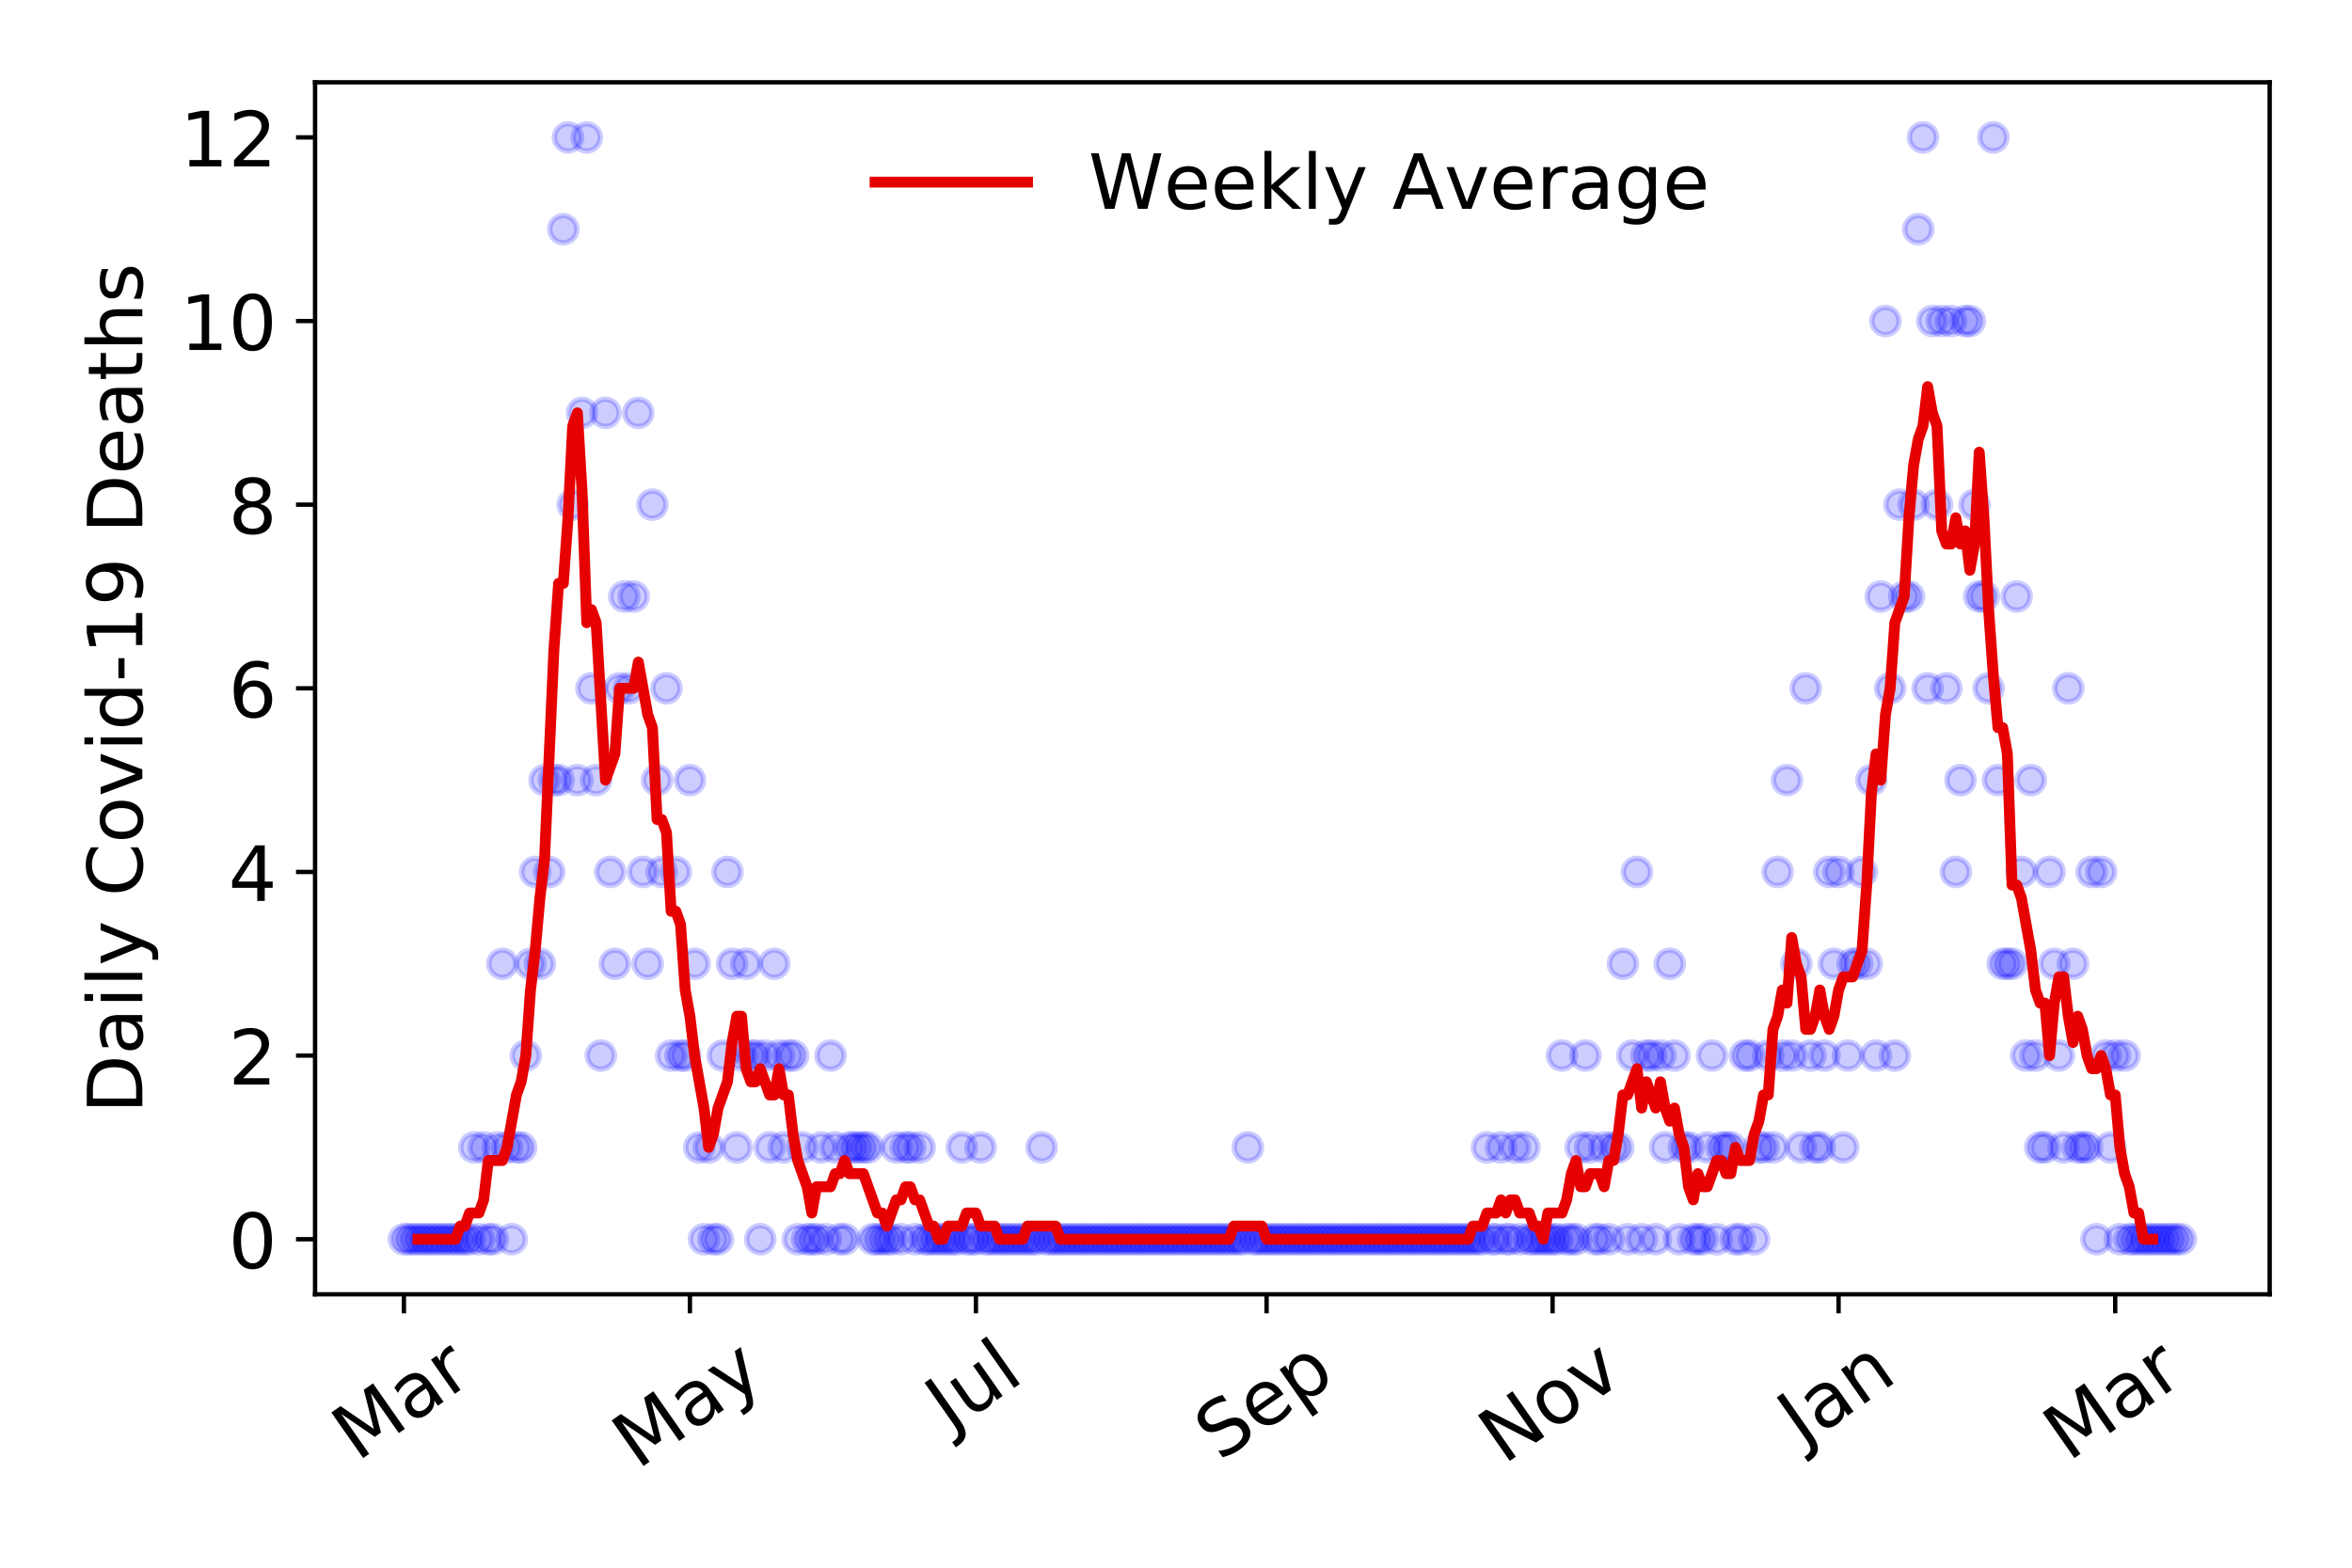 <?xml version="1.0" encoding="utf-8" standalone="no"?>
<!DOCTYPE svg PUBLIC "-//W3C//DTD SVG 1.1//EN"
  "http://www.w3.org/Graphics/SVG/1.1/DTD/svg11.dtd">
<!-- Created with matplotlib (https://matplotlib.org/) -->
<svg height="288pt" version="1.1" viewBox="0 0 432 288" width="432pt" xmlns="http://www.w3.org/2000/svg" xmlns:xlink="http://www.w3.org/1999/xlink">
 <defs>
  <style type="text/css">
*{stroke-linecap:butt;stroke-linejoin:round;}
  </style>
 </defs>
 <g id="figure_1">
  <g id="patch_1">
   <path d="M 0 288 
L 432 288 
L 432 0 
L 0 0 
z
" style="fill:#ffffff;"/>
  </g>
  <g id="axes_1">
   <g id="patch_2">
    <path d="M 57.87 237.778 
L 416.88 237.778 
L 416.88 15.12 
L 57.87 15.12 
z
" style="fill:#ffffff;"/>
   </g>
   <g id="matplotlib.axis_1">
    <g id="xtick_1">
     <g id="line2d_1">
      <defs>
       <path d="M 0 0 
L 0 3.5 
" id="mdcdc7dbf1c" style="stroke:#000000;stroke-width:0.8;"/>
      </defs>
      <g>
       <use style="stroke:#000000;stroke-width:0.8;" x="74.189" xlink:href="#mdcdc7dbf1c" y="237.778"/>
      </g>
     </g>
     <g id="text_1">
      <!-- Mar -->
      <defs>
       <path d="M 9.812 72.906 
L 24.516 72.906 
L 43.109 23.297 
L 61.812 72.906 
L 76.516 72.906 
L 76.516 0 
L 66.891 0 
L 66.891 64.016 
L 48.094 14.016 
L 38.188 14.016 
L 19.391 64.016 
L 19.391 0 
L 9.812 0 
z
" id="DejaVuSans-77"/>
       <path d="M 34.281 27.484 
Q 23.391 27.484 19.188 25 
Q 14.984 22.516 14.984 16.5 
Q 14.984 11.719 18.141 8.906 
Q 21.297 6.109 26.703 6.109 
Q 34.188 6.109 38.703 11.406 
Q 43.219 16.703 43.219 25.484 
L 43.219 27.484 
z
M 52.203 31.203 
L 52.203 0 
L 43.219 0 
L 43.219 8.297 
Q 40.141 3.328 35.547 0.953 
Q 30.953 -1.422 24.312 -1.422 
Q 15.922 -1.422 10.953 3.297 
Q 6 8.016 6 15.922 
Q 6 25.141 12.172 29.828 
Q 18.359 34.516 30.609 34.516 
L 43.219 34.516 
L 43.219 35.406 
Q 43.219 41.609 39.141 45 
Q 35.062 48.391 27.688 48.391 
Q 23 48.391 18.547 47.266 
Q 14.109 46.141 10.016 43.891 
L 10.016 52.203 
Q 14.938 54.109 19.578 55.047 
Q 24.219 56 28.609 56 
Q 40.484 56 46.344 49.844 
Q 52.203 43.703 52.203 31.203 
z
" id="DejaVuSans-97"/>
       <path d="M 41.109 46.297 
Q 39.594 47.172 37.812 47.578 
Q 36.031 48 33.891 48 
Q 26.266 48 22.188 43.047 
Q 18.109 38.094 18.109 28.812 
L 18.109 0 
L 9.078 0 
L 9.078 54.688 
L 18.109 54.688 
L 18.109 46.188 
Q 20.953 51.172 25.484 53.578 
Q 30.031 56 36.531 56 
Q 37.453 56 38.578 55.875 
Q 39.703 55.766 41.062 55.516 
z
" id="DejaVuSans-114"/>
      </defs>
      <g transform="translate(65.586 268.643)rotate(-35)scale(0.14 -0.14)">
       <use xlink:href="#DejaVuSans-77"/>
       <use x="86.279" xlink:href="#DejaVuSans-97"/>
       <use x="147.559" xlink:href="#DejaVuSans-114"/>
      </g>
     </g>
    </g>
    <g id="xtick_2">
     <g id="line2d_2">
      <g>
       <use style="stroke:#000000;stroke-width:0.8;" x="126.718" xlink:href="#mdcdc7dbf1c" y="237.778"/>
      </g>
     </g>
     <g id="text_2">
      <!-- May -->
      <defs>
       <path d="M 32.172 -5.078 
Q 28.375 -14.844 24.75 -17.812 
Q 21.141 -20.797 15.094 -20.797 
L 7.906 -20.797 
L 7.906 -13.281 
L 13.188 -13.281 
Q 16.891 -13.281 18.938 -11.516 
Q 21 -9.766 23.484 -3.219 
L 25.094 0.875 
L 2.984 54.688 
L 12.5 54.688 
L 29.594 11.922 
L 46.688 54.688 
L 56.203 54.688 
z
" id="DejaVuSans-121"/>
      </defs>
      <g transform="translate(117.079 270.094)rotate(-35)scale(0.14 -0.14)">
       <use xlink:href="#DejaVuSans-77"/>
       <use x="86.279" xlink:href="#DejaVuSans-97"/>
       <use x="147.559" xlink:href="#DejaVuSans-121"/>
      </g>
     </g>
    </g>
    <g id="xtick_3">
     <g id="line2d_3">
      <g>
       <use style="stroke:#000000;stroke-width:0.8;" x="179.248" xlink:href="#mdcdc7dbf1c" y="237.778"/>
      </g>
     </g>
     <g id="text_3">
      <!-- Jul -->
      <defs>
       <path d="M 9.812 72.906 
L 19.672 72.906 
L 19.672 5.078 
Q 19.672 -8.109 14.672 -14.062 
Q 9.672 -20.016 -1.422 -20.016 
L -5.172 -20.016 
L -5.172 -11.719 
L -2.094 -11.719 
Q 4.438 -11.719 7.125 -8.047 
Q 9.812 -4.391 9.812 5.078 
z
" id="DejaVuSans-74"/>
       <path d="M 8.5 21.578 
L 8.5 54.688 
L 17.484 54.688 
L 17.484 21.922 
Q 17.484 14.156 20.5 10.266 
Q 23.531 6.391 29.594 6.391 
Q 36.859 6.391 41.078 11.031 
Q 45.312 15.672 45.312 23.688 
L 45.312 54.688 
L 54.297 54.688 
L 54.297 0 
L 45.312 0 
L 45.312 8.406 
Q 42.047 3.422 37.719 1 
Q 33.406 -1.422 27.688 -1.422 
Q 18.266 -1.422 13.375 4.438 
Q 8.5 10.297 8.5 21.578 
z
M 31.109 56 
z
" id="DejaVuSans-117"/>
       <path d="M 9.422 75.984 
L 18.406 75.984 
L 18.406 0 
L 9.422 0 
z
" id="DejaVuSans-108"/>
      </defs>
      <g transform="translate(174.545 263.181)rotate(-35)scale(0.14 -0.14)">
       <use xlink:href="#DejaVuSans-74"/>
       <use x="29.492" xlink:href="#DejaVuSans-117"/>
       <use x="92.871" xlink:href="#DejaVuSans-108"/>
      </g>
     </g>
    </g>
    <g id="xtick_4">
     <g id="line2d_4">
      <g>
       <use style="stroke:#000000;stroke-width:0.8;" x="232.639" xlink:href="#mdcdc7dbf1c" y="237.778"/>
      </g>
     </g>
     <g id="text_4">
      <!-- Sep -->
      <defs>
       <path d="M 53.516 70.516 
L 53.516 60.891 
Q 47.906 63.578 42.922 64.891 
Q 37.938 66.219 33.297 66.219 
Q 25.25 66.219 20.875 63.094 
Q 16.5 59.969 16.5 54.203 
Q 16.5 49.359 19.406 46.891 
Q 22.312 44.438 30.422 42.922 
L 36.375 41.703 
Q 47.406 39.594 52.656 34.297 
Q 57.906 29 57.906 20.125 
Q 57.906 9.516 50.797 4.047 
Q 43.703 -1.422 29.984 -1.422 
Q 24.812 -1.422 18.969 -0.25 
Q 13.141 0.922 6.891 3.219 
L 6.891 13.375 
Q 12.891 10.016 18.656 8.297 
Q 24.422 6.594 29.984 6.594 
Q 38.422 6.594 43.016 9.906 
Q 47.609 13.234 47.609 19.391 
Q 47.609 24.75 44.312 27.781 
Q 41.016 30.812 33.5 32.328 
L 27.484 33.5 
Q 16.453 35.688 11.516 40.375 
Q 6.594 45.062 6.594 53.422 
Q 6.594 63.094 13.406 68.656 
Q 20.219 74.219 32.172 74.219 
Q 37.312 74.219 42.625 73.281 
Q 47.953 72.359 53.516 70.516 
z
" id="DejaVuSans-83"/>
       <path d="M 56.203 29.594 
L 56.203 25.203 
L 14.891 25.203 
Q 15.484 15.922 20.484 11.062 
Q 25.484 6.203 34.422 6.203 
Q 39.594 6.203 44.453 7.469 
Q 49.312 8.734 54.109 11.281 
L 54.109 2.781 
Q 49.266 0.734 44.188 -0.344 
Q 39.109 -1.422 33.891 -1.422 
Q 20.797 -1.422 13.156 6.188 
Q 5.516 13.812 5.516 26.812 
Q 5.516 40.234 12.766 48.109 
Q 20.016 56 32.328 56 
Q 43.359 56 49.781 48.891 
Q 56.203 41.797 56.203 29.594 
z
M 47.219 32.234 
Q 47.125 39.594 43.094 43.984 
Q 39.062 48.391 32.422 48.391 
Q 24.906 48.391 20.391 44.141 
Q 15.875 39.891 15.188 32.172 
z
" id="DejaVuSans-101"/>
       <path d="M 18.109 8.203 
L 18.109 -20.797 
L 9.078 -20.797 
L 9.078 54.688 
L 18.109 54.688 
L 18.109 46.391 
Q 20.953 51.266 25.266 53.625 
Q 29.594 56 35.594 56 
Q 45.562 56 51.781 48.094 
Q 58.016 40.188 58.016 27.297 
Q 58.016 14.406 51.781 6.484 
Q 45.562 -1.422 35.594 -1.422 
Q 29.594 -1.422 25.266 0.953 
Q 20.953 3.328 18.109 8.203 
z
M 48.688 27.297 
Q 48.688 37.203 44.609 42.844 
Q 40.531 48.484 33.406 48.484 
Q 26.266 48.484 22.188 42.844 
Q 18.109 37.203 18.109 27.297 
Q 18.109 17.391 22.188 11.75 
Q 26.266 6.109 33.406 6.109 
Q 40.531 6.109 44.609 11.75 
Q 48.688 17.391 48.688 27.297 
z
" id="DejaVuSans-112"/>
      </defs>
      <g transform="translate(224.046 268.629)rotate(-35)scale(0.14 -0.14)">
       <use xlink:href="#DejaVuSans-83"/>
       <use x="63.477" xlink:href="#DejaVuSans-101"/>
       <use x="125" xlink:href="#DejaVuSans-112"/>
      </g>
     </g>
    </g>
    <g id="xtick_5">
     <g id="line2d_5">
      <g>
       <use style="stroke:#000000;stroke-width:0.8;" x="285.168" xlink:href="#mdcdc7dbf1c" y="237.778"/>
      </g>
     </g>
     <g id="text_5">
      <!-- Nov -->
      <defs>
       <path d="M 9.812 72.906 
L 23.094 72.906 
L 55.422 11.922 
L 55.422 72.906 
L 64.984 72.906 
L 64.984 0 
L 51.703 0 
L 19.391 60.984 
L 19.391 0 
L 9.812 0 
z
" id="DejaVuSans-78"/>
       <path d="M 30.609 48.391 
Q 23.391 48.391 19.188 42.75 
Q 14.984 37.109 14.984 27.297 
Q 14.984 17.484 19.156 11.844 
Q 23.344 6.203 30.609 6.203 
Q 37.797 6.203 41.984 11.859 
Q 46.188 17.531 46.188 27.297 
Q 46.188 37.016 41.984 42.703 
Q 37.797 48.391 30.609 48.391 
z
M 30.609 56 
Q 42.328 56 49.016 48.375 
Q 55.719 40.766 55.719 27.297 
Q 55.719 13.875 49.016 6.219 
Q 42.328 -1.422 30.609 -1.422 
Q 18.844 -1.422 12.172 6.219 
Q 5.516 13.875 5.516 27.297 
Q 5.516 40.766 12.172 48.375 
Q 18.844 56 30.609 56 
z
" id="DejaVuSans-111"/>
       <path d="M 2.984 54.688 
L 12.5 54.688 
L 29.594 8.797 
L 46.688 54.688 
L 56.203 54.688 
L 35.688 0 
L 23.484 0 
z
" id="DejaVuSans-118"/>
      </defs>
      <g transform="translate(276.192 269.166)rotate(-35)scale(0.14 -0.14)">
       <use xlink:href="#DejaVuSans-78"/>
       <use x="74.805" xlink:href="#DejaVuSans-111"/>
       <use x="135.986" xlink:href="#DejaVuSans-118"/>
      </g>
     </g>
    </g>
    <g id="xtick_6">
     <g id="line2d_6">
      <g>
       <use style="stroke:#000000;stroke-width:0.8;" x="337.698" xlink:href="#mdcdc7dbf1c" y="237.778"/>
      </g>
     </g>
     <g id="text_6">
      <!-- Jan -->
      <defs>
       <path d="M 54.891 33.016 
L 54.891 0 
L 45.906 0 
L 45.906 32.719 
Q 45.906 40.484 42.875 44.328 
Q 39.844 48.188 33.797 48.188 
Q 26.516 48.188 22.312 43.547 
Q 18.109 38.922 18.109 30.906 
L 18.109 0 
L 9.078 0 
L 9.078 54.688 
L 18.109 54.688 
L 18.109 46.188 
Q 21.344 51.125 25.703 53.562 
Q 30.078 56 35.797 56 
Q 45.219 56 50.047 50.172 
Q 54.891 44.344 54.891 33.016 
z
" id="DejaVuSans-110"/>
      </defs>
      <g transform="translate(331.074 265.871)rotate(-35)scale(0.14 -0.14)">
       <use xlink:href="#DejaVuSans-74"/>
       <use x="29.492" xlink:href="#DejaVuSans-97"/>
       <use x="90.771" xlink:href="#DejaVuSans-110"/>
      </g>
     </g>
    </g>
    <g id="xtick_7">
     <g id="line2d_7">
      <g>
       <use style="stroke:#000000;stroke-width:0.8;" x="388.505" xlink:href="#mdcdc7dbf1c" y="237.778"/>
      </g>
     </g>
     <g id="text_7">
      <!-- Mar -->
      <g transform="translate(379.903 268.643)rotate(-35)scale(0.14 -0.14)">
       <use xlink:href="#DejaVuSans-77"/>
       <use x="86.279" xlink:href="#DejaVuSans-97"/>
       <use x="147.559" xlink:href="#DejaVuSans-114"/>
      </g>
     </g>
    </g>
   </g>
   <g id="matplotlib.axis_2">
    <g id="ytick_1">
     <g id="line2d_8">
      <defs>
       <path d="M 0 0 
L -3.5 0 
" id="me937a4b007" style="stroke:#000000;stroke-width:0.8;"/>
      </defs>
      <g>
       <use style="stroke:#000000;stroke-width:0.8;" x="57.87" xlink:href="#me937a4b007" y="227.657"/>
      </g>
     </g>
     <g id="text_8">
      <!-- 0 -->
      <defs>
       <path d="M 31.781 66.406 
Q 24.172 66.406 20.328 58.906 
Q 16.5 51.422 16.5 36.375 
Q 16.5 21.391 20.328 13.891 
Q 24.172 6.391 31.781 6.391 
Q 39.453 6.391 43.281 13.891 
Q 47.125 21.391 47.125 36.375 
Q 47.125 51.422 43.281 58.906 
Q 39.453 66.406 31.781 66.406 
z
M 31.781 74.219 
Q 44.047 74.219 50.516 64.516 
Q 56.984 54.828 56.984 36.375 
Q 56.984 17.969 50.516 8.266 
Q 44.047 -1.422 31.781 -1.422 
Q 19.531 -1.422 13.062 8.266 
Q 6.594 17.969 6.594 36.375 
Q 6.594 54.828 13.062 64.516 
Q 19.531 74.219 31.781 74.219 
z
" id="DejaVuSans-48"/>
      </defs>
      <g transform="translate(41.962 232.976)scale(0.14 -0.14)">
       <use xlink:href="#DejaVuSans-48"/>
      </g>
     </g>
    </g>
    <g id="ytick_2">
     <g id="line2d_9">
      <g>
       <use style="stroke:#000000;stroke-width:0.8;" x="57.87" xlink:href="#me937a4b007" y="193.921"/>
      </g>
     </g>
     <g id="text_9">
      <!-- 2 -->
      <defs>
       <path d="M 19.188 8.297 
L 53.609 8.297 
L 53.609 0 
L 7.328 0 
L 7.328 8.297 
Q 12.938 14.109 22.625 23.891 
Q 32.328 33.688 34.812 36.531 
Q 39.547 41.844 41.422 45.531 
Q 43.312 49.219 43.312 52.781 
Q 43.312 58.594 39.234 62.25 
Q 35.156 65.922 28.609 65.922 
Q 23.969 65.922 18.812 64.312 
Q 13.672 62.703 7.812 59.422 
L 7.812 69.391 
Q 13.766 71.781 18.938 73 
Q 24.125 74.219 28.422 74.219 
Q 39.75 74.219 46.484 68.547 
Q 53.219 62.891 53.219 53.422 
Q 53.219 48.922 51.531 44.891 
Q 49.859 40.875 45.406 35.406 
Q 44.188 33.984 37.641 27.219 
Q 31.109 20.453 19.188 8.297 
z
" id="DejaVuSans-50"/>
      </defs>
      <g transform="translate(41.962 199.24)scale(0.14 -0.14)">
       <use xlink:href="#DejaVuSans-50"/>
      </g>
     </g>
    </g>
    <g id="ytick_3">
     <g id="line2d_10">
      <g>
       <use style="stroke:#000000;stroke-width:0.8;" x="57.87" xlink:href="#me937a4b007" y="160.185"/>
      </g>
     </g>
     <g id="text_10">
      <!-- 4 -->
      <defs>
       <path d="M 37.797 64.312 
L 12.891 25.391 
L 37.797 25.391 
z
M 35.203 72.906 
L 47.609 72.906 
L 47.609 25.391 
L 58.016 25.391 
L 58.016 17.188 
L 47.609 17.188 
L 47.609 0 
L 37.797 0 
L 37.797 17.188 
L 4.891 17.188 
L 4.891 26.703 
z
" id="DejaVuSans-52"/>
      </defs>
      <g transform="translate(41.962 165.504)scale(0.14 -0.14)">
       <use xlink:href="#DejaVuSans-52"/>
      </g>
     </g>
    </g>
    <g id="ytick_4">
     <g id="line2d_11">
      <g>
       <use style="stroke:#000000;stroke-width:0.8;" x="57.87" xlink:href="#me937a4b007" y="126.449"/>
      </g>
     </g>
     <g id="text_11">
      <!-- 6 -->
      <defs>
       <path d="M 33.016 40.375 
Q 26.375 40.375 22.484 35.828 
Q 18.609 31.297 18.609 23.391 
Q 18.609 15.531 22.484 10.953 
Q 26.375 6.391 33.016 6.391 
Q 39.656 6.391 43.531 10.953 
Q 47.406 15.531 47.406 23.391 
Q 47.406 31.297 43.531 35.828 
Q 39.656 40.375 33.016 40.375 
z
M 52.594 71.297 
L 52.594 62.312 
Q 48.875 64.062 45.094 64.984 
Q 41.312 65.922 37.594 65.922 
Q 27.828 65.922 22.672 59.328 
Q 17.531 52.734 16.797 39.406 
Q 19.672 43.656 24.016 45.922 
Q 28.375 48.188 33.594 48.188 
Q 44.578 48.188 50.953 41.516 
Q 57.328 34.859 57.328 23.391 
Q 57.328 12.156 50.688 5.359 
Q 44.047 -1.422 33.016 -1.422 
Q 20.359 -1.422 13.672 8.266 
Q 6.984 17.969 6.984 36.375 
Q 6.984 53.656 15.188 63.938 
Q 23.391 74.219 37.203 74.219 
Q 40.922 74.219 44.703 73.484 
Q 48.484 72.75 52.594 71.297 
z
" id="DejaVuSans-54"/>
      </defs>
      <g transform="translate(41.962 131.768)scale(0.14 -0.14)">
       <use xlink:href="#DejaVuSans-54"/>
      </g>
     </g>
    </g>
    <g id="ytick_5">
     <g id="line2d_12">
      <g>
       <use style="stroke:#000000;stroke-width:0.8;" x="57.87" xlink:href="#me937a4b007" y="92.713"/>
      </g>
     </g>
     <g id="text_12">
      <!-- 8 -->
      <defs>
       <path d="M 31.781 34.625 
Q 24.75 34.625 20.719 30.859 
Q 16.703 27.094 16.703 20.516 
Q 16.703 13.922 20.719 10.156 
Q 24.75 6.391 31.781 6.391 
Q 38.812 6.391 42.859 10.172 
Q 46.922 13.969 46.922 20.516 
Q 46.922 27.094 42.891 30.859 
Q 38.875 34.625 31.781 34.625 
z
M 21.922 38.812 
Q 15.578 40.375 12.031 44.719 
Q 8.5 49.078 8.5 55.328 
Q 8.5 64.062 14.719 69.141 
Q 20.953 74.219 31.781 74.219 
Q 42.672 74.219 48.875 69.141 
Q 55.078 64.062 55.078 55.328 
Q 55.078 49.078 51.531 44.719 
Q 48 40.375 41.703 38.812 
Q 48.828 37.156 52.797 32.312 
Q 56.781 27.484 56.781 20.516 
Q 56.781 9.906 50.312 4.234 
Q 43.844 -1.422 31.781 -1.422 
Q 19.734 -1.422 13.25 4.234 
Q 6.781 9.906 6.781 20.516 
Q 6.781 27.484 10.781 32.312 
Q 14.797 37.156 21.922 38.812 
z
M 18.312 54.391 
Q 18.312 48.734 21.844 45.562 
Q 25.391 42.391 31.781 42.391 
Q 38.141 42.391 41.719 45.562 
Q 45.312 48.734 45.312 54.391 
Q 45.312 60.062 41.719 63.234 
Q 38.141 66.406 31.781 66.406 
Q 25.391 66.406 21.844 63.234 
Q 18.312 60.062 18.312 54.391 
z
" id="DejaVuSans-56"/>
      </defs>
      <g transform="translate(41.962 98.032)scale(0.14 -0.14)">
       <use xlink:href="#DejaVuSans-56"/>
      </g>
     </g>
    </g>
    <g id="ytick_6">
     <g id="line2d_13">
      <g>
       <use style="stroke:#000000;stroke-width:0.8;" x="57.87" xlink:href="#me937a4b007" y="58.977"/>
      </g>
     </g>
     <g id="text_13">
      <!-- 10 -->
      <defs>
       <path d="M 12.406 8.297 
L 28.516 8.297 
L 28.516 63.922 
L 10.984 60.406 
L 10.984 69.391 
L 28.422 72.906 
L 38.281 72.906 
L 38.281 8.297 
L 54.391 8.297 
L 54.391 0 
L 12.406 0 
z
" id="DejaVuSans-49"/>
      </defs>
      <g transform="translate(33.055 64.296)scale(0.14 -0.14)">
       <use xlink:href="#DejaVuSans-49"/>
       <use x="63.623" xlink:href="#DejaVuSans-48"/>
      </g>
     </g>
    </g>
    <g id="ytick_7">
     <g id="line2d_14">
      <g>
       <use style="stroke:#000000;stroke-width:0.8;" x="57.87" xlink:href="#me937a4b007" y="25.241"/>
      </g>
     </g>
     <g id="text_14">
      <!-- 12 -->
      <g transform="translate(33.055 30.56)scale(0.14 -0.14)">
       <use xlink:href="#DejaVuSans-49"/>
       <use x="63.623" xlink:href="#DejaVuSans-50"/>
      </g>
     </g>
    </g>
    <g id="text_15">
     <!-- Daily Covid-19 Deaths -->
     <defs>
      <path d="M 19.672 64.797 
L 19.672 8.109 
L 31.594 8.109 
Q 46.688 8.109 53.688 14.938 
Q 60.688 21.781 60.688 36.531 
Q 60.688 51.172 53.688 57.984 
Q 46.688 64.797 31.594 64.797 
z
M 9.812 72.906 
L 30.078 72.906 
Q 51.266 72.906 61.172 64.094 
Q 71.094 55.281 71.094 36.531 
Q 71.094 17.672 61.125 8.828 
Q 51.172 0 30.078 0 
L 9.812 0 
z
" id="DejaVuSans-68"/>
      <path d="M 9.422 54.688 
L 18.406 54.688 
L 18.406 0 
L 9.422 0 
z
M 9.422 75.984 
L 18.406 75.984 
L 18.406 64.594 
L 9.422 64.594 
z
" id="DejaVuSans-105"/>
      <path id="DejaVuSans-32"/>
      <path d="M 64.406 67.281 
L 64.406 56.891 
Q 59.422 61.531 53.781 63.812 
Q 48.141 66.109 41.797 66.109 
Q 29.297 66.109 22.656 58.469 
Q 16.016 50.828 16.016 36.375 
Q 16.016 21.969 22.656 14.328 
Q 29.297 6.688 41.797 6.688 
Q 48.141 6.688 53.781 8.984 
Q 59.422 11.281 64.406 15.922 
L 64.406 5.609 
Q 59.234 2.094 53.438 0.328 
Q 47.656 -1.422 41.219 -1.422 
Q 24.656 -1.422 15.125 8.703 
Q 5.609 18.844 5.609 36.375 
Q 5.609 53.953 15.125 64.078 
Q 24.656 74.219 41.219 74.219 
Q 47.75 74.219 53.531 72.484 
Q 59.328 70.75 64.406 67.281 
z
" id="DejaVuSans-67"/>
      <path d="M 45.406 46.391 
L 45.406 75.984 
L 54.391 75.984 
L 54.391 0 
L 45.406 0 
L 45.406 8.203 
Q 42.578 3.328 38.25 0.953 
Q 33.938 -1.422 27.875 -1.422 
Q 17.969 -1.422 11.734 6.484 
Q 5.516 14.406 5.516 27.297 
Q 5.516 40.188 11.734 48.094 
Q 17.969 56 27.875 56 
Q 33.938 56 38.25 53.625 
Q 42.578 51.266 45.406 46.391 
z
M 14.797 27.297 
Q 14.797 17.391 18.875 11.75 
Q 22.953 6.109 30.078 6.109 
Q 37.203 6.109 41.297 11.75 
Q 45.406 17.391 45.406 27.297 
Q 45.406 37.203 41.297 42.844 
Q 37.203 48.484 30.078 48.484 
Q 22.953 48.484 18.875 42.844 
Q 14.797 37.203 14.797 27.297 
z
" id="DejaVuSans-100"/>
      <path d="M 4.891 31.391 
L 31.203 31.391 
L 31.203 23.391 
L 4.891 23.391 
z
" id="DejaVuSans-45"/>
      <path d="M 10.984 1.516 
L 10.984 10.5 
Q 14.703 8.734 18.5 7.812 
Q 22.312 6.891 25.984 6.891 
Q 35.75 6.891 40.891 13.453 
Q 46.047 20.016 46.781 33.406 
Q 43.953 29.203 39.594 26.953 
Q 35.25 24.703 29.984 24.703 
Q 19.047 24.703 12.672 31.312 
Q 6.297 37.938 6.297 49.422 
Q 6.297 60.641 12.938 67.422 
Q 19.578 74.219 30.609 74.219 
Q 43.266 74.219 49.922 64.516 
Q 56.594 54.828 56.594 36.375 
Q 56.594 19.141 48.406 8.859 
Q 40.234 -1.422 26.422 -1.422 
Q 22.703 -1.422 18.891 -0.688 
Q 15.094 0.047 10.984 1.516 
z
M 30.609 32.422 
Q 37.25 32.422 41.125 36.953 
Q 45.016 41.5 45.016 49.422 
Q 45.016 57.281 41.125 61.844 
Q 37.25 66.406 30.609 66.406 
Q 23.969 66.406 20.094 61.844 
Q 16.219 57.281 16.219 49.422 
Q 16.219 41.5 20.094 36.953 
Q 23.969 32.422 30.609 32.422 
z
" id="DejaVuSans-57"/>
      <path d="M 18.312 70.219 
L 18.312 54.688 
L 36.812 54.688 
L 36.812 47.703 
L 18.312 47.703 
L 18.312 18.016 
Q 18.312 11.328 20.141 9.422 
Q 21.969 7.516 27.594 7.516 
L 36.812 7.516 
L 36.812 0 
L 27.594 0 
Q 17.188 0 13.234 3.875 
Q 9.281 7.766 9.281 18.016 
L 9.281 47.703 
L 2.688 47.703 
L 2.688 54.688 
L 9.281 54.688 
L 9.281 70.219 
z
" id="DejaVuSans-116"/>
      <path d="M 54.891 33.016 
L 54.891 0 
L 45.906 0 
L 45.906 32.719 
Q 45.906 40.484 42.875 44.328 
Q 39.844 48.188 33.797 48.188 
Q 26.516 48.188 22.312 43.547 
Q 18.109 38.922 18.109 30.906 
L 18.109 0 
L 9.078 0 
L 9.078 75.984 
L 18.109 75.984 
L 18.109 46.188 
Q 21.344 51.125 25.703 53.562 
Q 30.078 56 35.797 56 
Q 45.219 56 50.047 50.172 
Q 54.891 44.344 54.891 33.016 
z
" id="DejaVuSans-104"/>
      <path d="M 44.281 53.078 
L 44.281 44.578 
Q 40.484 46.531 36.375 47.5 
Q 32.281 48.484 27.875 48.484 
Q 21.188 48.484 17.844 46.438 
Q 14.5 44.391 14.5 40.281 
Q 14.5 37.156 16.891 35.375 
Q 19.281 33.594 26.516 31.984 
L 29.594 31.297 
Q 39.156 29.25 43.188 25.516 
Q 47.219 21.781 47.219 15.094 
Q 47.219 7.469 41.188 3.016 
Q 35.156 -1.422 24.609 -1.422 
Q 20.219 -1.422 15.453 -0.562 
Q 10.688 0.297 5.422 2 
L 5.422 11.281 
Q 10.406 8.688 15.234 7.391 
Q 20.062 6.109 24.812 6.109 
Q 31.156 6.109 34.562 8.281 
Q 37.984 10.453 37.984 14.406 
Q 37.984 18.062 35.516 20.016 
Q 33.062 21.969 24.703 23.781 
L 21.578 24.516 
Q 13.234 26.266 9.516 29.906 
Q 5.812 33.547 5.812 39.891 
Q 5.812 47.609 11.281 51.797 
Q 16.75 56 26.812 56 
Q 31.781 56 36.172 55.266 
Q 40.578 54.547 44.281 53.078 
z
" id="DejaVuSans-115"/>
     </defs>
     <g transform="translate(26.143 204.56)rotate(-90)scale(0.14 -0.14)">
      <use xlink:href="#DejaVuSans-68"/>
      <use x="77.002" xlink:href="#DejaVuSans-97"/>
      <use x="138.281" xlink:href="#DejaVuSans-105"/>
      <use x="166.064" xlink:href="#DejaVuSans-108"/>
      <use x="193.848" xlink:href="#DejaVuSans-121"/>
      <use x="253.027" xlink:href="#DejaVuSans-32"/>
      <use x="284.814" xlink:href="#DejaVuSans-67"/>
      <use x="354.639" xlink:href="#DejaVuSans-111"/>
      <use x="415.82" xlink:href="#DejaVuSans-118"/>
      <use x="475" xlink:href="#DejaVuSans-105"/>
      <use x="502.783" xlink:href="#DejaVuSans-100"/>
      <use x="566.26" xlink:href="#DejaVuSans-45"/>
      <use x="602.344" xlink:href="#DejaVuSans-49"/>
      <use x="665.967" xlink:href="#DejaVuSans-57"/>
      <use x="729.59" xlink:href="#DejaVuSans-32"/>
      <use x="761.377" xlink:href="#DejaVuSans-68"/>
      <use x="838.379" xlink:href="#DejaVuSans-101"/>
      <use x="899.902" xlink:href="#DejaVuSans-97"/>
      <use x="961.182" xlink:href="#DejaVuSans-116"/>
      <use x="1000.391" xlink:href="#DejaVuSans-104"/>
      <use x="1063.77" xlink:href="#DejaVuSans-115"/>
     </g>
    </g>
   </g>
   <g id="line2d_15">
    <defs>
     <path d="M 0 2.5 
C 0.663 2.5 1.299 2.237 1.768 1.768 
C 2.237 1.299 2.5 0.663 2.5 0 
C 2.5 -0.663 2.237 -1.299 1.768 -1.768 
C 1.299 -2.237 0.663 -2.5 0 -2.5 
C -0.663 -2.5 -1.299 -2.237 -1.768 -1.768 
C -2.237 -1.299 -2.5 -0.663 -2.5 0 
C -2.5 0.663 -2.237 1.299 -1.768 1.768 
C -1.299 2.237 -0.663 2.5 0 2.5 
z
" id="mfb276fce00" style="stroke:#0000ff;stroke-opacity:0.2;"/>
    </defs>
    <g clip-path="url(#p235f96ba9d)">
     <use style="fill:#0000ff;fill-opacity:0.2;stroke:#0000ff;stroke-opacity:0.2;" x="74.189" xlink:href="#mfb276fce00" y="227.657"/>
     <use style="fill:#0000ff;fill-opacity:0.2;stroke:#0000ff;stroke-opacity:0.2;" x="75.05" xlink:href="#mfb276fce00" y="227.657"/>
     <use style="fill:#0000ff;fill-opacity:0.2;stroke:#0000ff;stroke-opacity:0.2;" x="75.911" xlink:href="#mfb276fce00" y="227.657"/>
     <use style="fill:#0000ff;fill-opacity:0.2;stroke:#0000ff;stroke-opacity:0.2;" x="76.772" xlink:href="#mfb276fce00" y="227.657"/>
     <use style="fill:#0000ff;fill-opacity:0.2;stroke:#0000ff;stroke-opacity:0.2;" x="77.633" xlink:href="#mfb276fce00" y="227.657"/>
     <use style="fill:#0000ff;fill-opacity:0.2;stroke:#0000ff;stroke-opacity:0.2;" x="78.494" xlink:href="#mfb276fce00" y="227.657"/>
     <use style="fill:#0000ff;fill-opacity:0.2;stroke:#0000ff;stroke-opacity:0.2;" x="79.355" xlink:href="#mfb276fce00" y="227.657"/>
     <use style="fill:#0000ff;fill-opacity:0.2;stroke:#0000ff;stroke-opacity:0.2;" x="80.217" xlink:href="#mfb276fce00" y="227.657"/>
     <use style="fill:#0000ff;fill-opacity:0.2;stroke:#0000ff;stroke-opacity:0.2;" x="81.078" xlink:href="#mfb276fce00" y="227.657"/>
     <use style="fill:#0000ff;fill-opacity:0.2;stroke:#0000ff;stroke-opacity:0.2;" x="81.939" xlink:href="#mfb276fce00" y="227.657"/>
     <use style="fill:#0000ff;fill-opacity:0.2;stroke:#0000ff;stroke-opacity:0.2;" x="82.8" xlink:href="#mfb276fce00" y="227.657"/>
     <use style="fill:#0000ff;fill-opacity:0.2;stroke:#0000ff;stroke-opacity:0.2;" x="83.661" xlink:href="#mfb276fce00" y="227.657"/>
     <use style="fill:#0000ff;fill-opacity:0.2;stroke:#0000ff;stroke-opacity:0.2;" x="84.522" xlink:href="#mfb276fce00" y="227.657"/>
     <use style="fill:#0000ff;fill-opacity:0.2;stroke:#0000ff;stroke-opacity:0.2;" x="85.383" xlink:href="#mfb276fce00" y="227.657"/>
     <use style="fill:#0000ff;fill-opacity:0.2;stroke:#0000ff;stroke-opacity:0.2;" x="86.245" xlink:href="#mfb276fce00" y="227.657"/>
     <use style="fill:#0000ff;fill-opacity:0.2;stroke:#0000ff;stroke-opacity:0.2;" x="87.106" xlink:href="#mfb276fce00" y="210.789"/>
     <use style="fill:#0000ff;fill-opacity:0.2;stroke:#0000ff;stroke-opacity:0.2;" x="87.967" xlink:href="#mfb276fce00" y="227.657"/>
     <use style="fill:#0000ff;fill-opacity:0.2;stroke:#0000ff;stroke-opacity:0.2;" x="88.828" xlink:href="#mfb276fce00" y="210.789"/>
     <use style="fill:#0000ff;fill-opacity:0.2;stroke:#0000ff;stroke-opacity:0.2;" x="89.689" xlink:href="#mfb276fce00" y="227.657"/>
     <use style="fill:#0000ff;fill-opacity:0.2;stroke:#0000ff;stroke-opacity:0.2;" x="90.55" xlink:href="#mfb276fce00" y="227.657"/>
     <use style="fill:#0000ff;fill-opacity:0.2;stroke:#0000ff;stroke-opacity:0.2;" x="91.411" xlink:href="#mfb276fce00" y="210.789"/>
     <use style="fill:#0000ff;fill-opacity:0.2;stroke:#0000ff;stroke-opacity:0.2;" x="92.273" xlink:href="#mfb276fce00" y="177.053"/>
     <use style="fill:#0000ff;fill-opacity:0.2;stroke:#0000ff;stroke-opacity:0.2;" x="93.134" xlink:href="#mfb276fce00" y="210.789"/>
     <use style="fill:#0000ff;fill-opacity:0.2;stroke:#0000ff;stroke-opacity:0.2;" x="93.995" xlink:href="#mfb276fce00" y="227.657"/>
     <use style="fill:#0000ff;fill-opacity:0.2;stroke:#0000ff;stroke-opacity:0.2;" x="94.856" xlink:href="#mfb276fce00" y="210.789"/>
     <use style="fill:#0000ff;fill-opacity:0.2;stroke:#0000ff;stroke-opacity:0.2;" x="95.717" xlink:href="#mfb276fce00" y="210.789"/>
     <use style="fill:#0000ff;fill-opacity:0.2;stroke:#0000ff;stroke-opacity:0.2;" x="96.578" xlink:href="#mfb276fce00" y="193.921"/>
     <use style="fill:#0000ff;fill-opacity:0.2;stroke:#0000ff;stroke-opacity:0.2;" x="97.439" xlink:href="#mfb276fce00" y="177.053"/>
     <use style="fill:#0000ff;fill-opacity:0.2;stroke:#0000ff;stroke-opacity:0.2;" x="98.301" xlink:href="#mfb276fce00" y="160.185"/>
     <use style="fill:#0000ff;fill-opacity:0.2;stroke:#0000ff;stroke-opacity:0.2;" x="99.162" xlink:href="#mfb276fce00" y="177.053"/>
     <use style="fill:#0000ff;fill-opacity:0.2;stroke:#0000ff;stroke-opacity:0.2;" x="100.023" xlink:href="#mfb276fce00" y="143.317"/>
     <use style="fill:#0000ff;fill-opacity:0.2;stroke:#0000ff;stroke-opacity:0.2;" x="100.884" xlink:href="#mfb276fce00" y="160.185"/>
     <use style="fill:#0000ff;fill-opacity:0.2;stroke:#0000ff;stroke-opacity:0.2;" x="101.745" xlink:href="#mfb276fce00" y="143.317"/>
     <use style="fill:#0000ff;fill-opacity:0.2;stroke:#0000ff;stroke-opacity:0.2;" x="102.606" xlink:href="#mfb276fce00" y="143.317"/>
     <use style="fill:#0000ff;fill-opacity:0.2;stroke:#0000ff;stroke-opacity:0.2;" x="103.467" xlink:href="#mfb276fce00" y="42.109"/>
     <use style="fill:#0000ff;fill-opacity:0.2;stroke:#0000ff;stroke-opacity:0.2;" x="104.329" xlink:href="#mfb276fce00" y="25.241"/>
     <use style="fill:#0000ff;fill-opacity:0.2;stroke:#0000ff;stroke-opacity:0.2;" x="105.19" xlink:href="#mfb276fce00" y="92.713"/>
     <use style="fill:#0000ff;fill-opacity:0.2;stroke:#0000ff;stroke-opacity:0.2;" x="106.051" xlink:href="#mfb276fce00" y="143.317"/>
     <use style="fill:#0000ff;fill-opacity:0.2;stroke:#0000ff;stroke-opacity:0.2;" x="106.912" xlink:href="#mfb276fce00" y="75.845"/>
     <use style="fill:#0000ff;fill-opacity:0.2;stroke:#0000ff;stroke-opacity:0.2;" x="107.773" xlink:href="#mfb276fce00" y="25.241"/>
     <use style="fill:#0000ff;fill-opacity:0.2;stroke:#0000ff;stroke-opacity:0.2;" x="108.634" xlink:href="#mfb276fce00" y="126.449"/>
     <use style="fill:#0000ff;fill-opacity:0.2;stroke:#0000ff;stroke-opacity:0.2;" x="109.495" xlink:href="#mfb276fce00" y="143.317"/>
     <use style="fill:#0000ff;fill-opacity:0.2;stroke:#0000ff;stroke-opacity:0.2;" x="110.357" xlink:href="#mfb276fce00" y="193.921"/>
     <use style="fill:#0000ff;fill-opacity:0.2;stroke:#0000ff;stroke-opacity:0.2;" x="111.218" xlink:href="#mfb276fce00" y="75.845"/>
     <use style="fill:#0000ff;fill-opacity:0.2;stroke:#0000ff;stroke-opacity:0.2;" x="112.079" xlink:href="#mfb276fce00" y="160.185"/>
     <use style="fill:#0000ff;fill-opacity:0.2;stroke:#0000ff;stroke-opacity:0.2;" x="112.94" xlink:href="#mfb276fce00" y="177.053"/>
     <use style="fill:#0000ff;fill-opacity:0.2;stroke:#0000ff;stroke-opacity:0.2;" x="113.801" xlink:href="#mfb276fce00" y="126.449"/>
     <use style="fill:#0000ff;fill-opacity:0.2;stroke:#0000ff;stroke-opacity:0.2;" x="114.662" xlink:href="#mfb276fce00" y="109.581"/>
     <use style="fill:#0000ff;fill-opacity:0.2;stroke:#0000ff;stroke-opacity:0.2;" x="115.523" xlink:href="#mfb276fce00" y="126.449"/>
     <use style="fill:#0000ff;fill-opacity:0.2;stroke:#0000ff;stroke-opacity:0.2;" x="116.385" xlink:href="#mfb276fce00" y="109.581"/>
     <use style="fill:#0000ff;fill-opacity:0.2;stroke:#0000ff;stroke-opacity:0.2;" x="117.246" xlink:href="#mfb276fce00" y="75.845"/>
     <use style="fill:#0000ff;fill-opacity:0.2;stroke:#0000ff;stroke-opacity:0.2;" x="118.107" xlink:href="#mfb276fce00" y="160.185"/>
     <use style="fill:#0000ff;fill-opacity:0.2;stroke:#0000ff;stroke-opacity:0.2;" x="118.968" xlink:href="#mfb276fce00" y="177.053"/>
     <use style="fill:#0000ff;fill-opacity:0.2;stroke:#0000ff;stroke-opacity:0.2;" x="119.829" xlink:href="#mfb276fce00" y="92.713"/>
     <use style="fill:#0000ff;fill-opacity:0.2;stroke:#0000ff;stroke-opacity:0.2;" x="120.69" xlink:href="#mfb276fce00" y="143.317"/>
     <use style="fill:#0000ff;fill-opacity:0.2;stroke:#0000ff;stroke-opacity:0.2;" x="121.551" xlink:href="#mfb276fce00" y="160.185"/>
     <use style="fill:#0000ff;fill-opacity:0.2;stroke:#0000ff;stroke-opacity:0.2;" x="122.413" xlink:href="#mfb276fce00" y="126.449"/>
     <use style="fill:#0000ff;fill-opacity:0.2;stroke:#0000ff;stroke-opacity:0.2;" x="123.274" xlink:href="#mfb276fce00" y="193.921"/>
     <use style="fill:#0000ff;fill-opacity:0.2;stroke:#0000ff;stroke-opacity:0.2;" x="124.135" xlink:href="#mfb276fce00" y="160.185"/>
     <use style="fill:#0000ff;fill-opacity:0.2;stroke:#0000ff;stroke-opacity:0.2;" x="124.996" xlink:href="#mfb276fce00" y="193.921"/>
     <use style="fill:#0000ff;fill-opacity:0.2;stroke:#0000ff;stroke-opacity:0.2;" x="125.857" xlink:href="#mfb276fce00" y="193.921"/>
     <use style="fill:#0000ff;fill-opacity:0.2;stroke:#0000ff;stroke-opacity:0.2;" x="126.718" xlink:href="#mfb276fce00" y="143.317"/>
     <use style="fill:#0000ff;fill-opacity:0.2;stroke:#0000ff;stroke-opacity:0.2;" x="127.579" xlink:href="#mfb276fce00" y="177.053"/>
     <use style="fill:#0000ff;fill-opacity:0.2;stroke:#0000ff;stroke-opacity:0.2;" x="128.441" xlink:href="#mfb276fce00" y="210.789"/>
     <use style="fill:#0000ff;fill-opacity:0.2;stroke:#0000ff;stroke-opacity:0.2;" x="129.302" xlink:href="#mfb276fce00" y="227.657"/>
     <use style="fill:#0000ff;fill-opacity:0.2;stroke:#0000ff;stroke-opacity:0.2;" x="130.163" xlink:href="#mfb276fce00" y="210.789"/>
     <use style="fill:#0000ff;fill-opacity:0.2;stroke:#0000ff;stroke-opacity:0.2;" x="131.024" xlink:href="#mfb276fce00" y="227.657"/>
     <use style="fill:#0000ff;fill-opacity:0.2;stroke:#0000ff;stroke-opacity:0.2;" x="131.885" xlink:href="#mfb276fce00" y="227.657"/>
     <use style="fill:#0000ff;fill-opacity:0.2;stroke:#0000ff;stroke-opacity:0.2;" x="132.746" xlink:href="#mfb276fce00" y="193.921"/>
     <use style="fill:#0000ff;fill-opacity:0.2;stroke:#0000ff;stroke-opacity:0.2;" x="133.607" xlink:href="#mfb276fce00" y="160.185"/>
     <use style="fill:#0000ff;fill-opacity:0.2;stroke:#0000ff;stroke-opacity:0.2;" x="134.469" xlink:href="#mfb276fce00" y="177.053"/>
     <use style="fill:#0000ff;fill-opacity:0.2;stroke:#0000ff;stroke-opacity:0.2;" x="135.33" xlink:href="#mfb276fce00" y="210.789"/>
     <use style="fill:#0000ff;fill-opacity:0.2;stroke:#0000ff;stroke-opacity:0.2;" x="136.191" xlink:href="#mfb276fce00" y="193.921"/>
     <use style="fill:#0000ff;fill-opacity:0.2;stroke:#0000ff;stroke-opacity:0.2;" x="137.052" xlink:href="#mfb276fce00" y="177.053"/>
     <use style="fill:#0000ff;fill-opacity:0.2;stroke:#0000ff;stroke-opacity:0.2;" x="137.913" xlink:href="#mfb276fce00" y="193.921"/>
     <use style="fill:#0000ff;fill-opacity:0.2;stroke:#0000ff;stroke-opacity:0.2;" x="138.774" xlink:href="#mfb276fce00" y="193.921"/>
     <use style="fill:#0000ff;fill-opacity:0.2;stroke:#0000ff;stroke-opacity:0.2;" x="139.635" xlink:href="#mfb276fce00" y="227.657"/>
     <use style="fill:#0000ff;fill-opacity:0.2;stroke:#0000ff;stroke-opacity:0.2;" x="140.497" xlink:href="#mfb276fce00" y="193.921"/>
     <use style="fill:#0000ff;fill-opacity:0.2;stroke:#0000ff;stroke-opacity:0.2;" x="141.358" xlink:href="#mfb276fce00" y="210.789"/>
     <use style="fill:#0000ff;fill-opacity:0.2;stroke:#0000ff;stroke-opacity:0.2;" x="142.219" xlink:href="#mfb276fce00" y="177.053"/>
     <use style="fill:#0000ff;fill-opacity:0.2;stroke:#0000ff;stroke-opacity:0.2;" x="143.08" xlink:href="#mfb276fce00" y="193.921"/>
     <use style="fill:#0000ff;fill-opacity:0.2;stroke:#0000ff;stroke-opacity:0.2;" x="143.941" xlink:href="#mfb276fce00" y="210.789"/>
     <use style="fill:#0000ff;fill-opacity:0.2;stroke:#0000ff;stroke-opacity:0.2;" x="144.802" xlink:href="#mfb276fce00" y="193.921"/>
     <use style="fill:#0000ff;fill-opacity:0.2;stroke:#0000ff;stroke-opacity:0.2;" x="145.663" xlink:href="#mfb276fce00" y="193.921"/>
     <use style="fill:#0000ff;fill-opacity:0.2;stroke:#0000ff;stroke-opacity:0.2;" x="146.525" xlink:href="#mfb276fce00" y="227.657"/>
     <use style="fill:#0000ff;fill-opacity:0.2;stroke:#0000ff;stroke-opacity:0.2;" x="147.386" xlink:href="#mfb276fce00" y="210.789"/>
     <use style="fill:#0000ff;fill-opacity:0.2;stroke:#0000ff;stroke-opacity:0.2;" x="148.247" xlink:href="#mfb276fce00" y="227.657"/>
     <use style="fill:#0000ff;fill-opacity:0.2;stroke:#0000ff;stroke-opacity:0.2;" x="149.108" xlink:href="#mfb276fce00" y="227.657"/>
     <use style="fill:#0000ff;fill-opacity:0.2;stroke:#0000ff;stroke-opacity:0.2;" x="149.969" xlink:href="#mfb276fce00" y="227.657"/>
     <use style="fill:#0000ff;fill-opacity:0.2;stroke:#0000ff;stroke-opacity:0.2;" x="150.83" xlink:href="#mfb276fce00" y="210.789"/>
     <use style="fill:#0000ff;fill-opacity:0.2;stroke:#0000ff;stroke-opacity:0.2;" x="151.691" xlink:href="#mfb276fce00" y="227.657"/>
     <use style="fill:#0000ff;fill-opacity:0.2;stroke:#0000ff;stroke-opacity:0.2;" x="152.553" xlink:href="#mfb276fce00" y="193.921"/>
     <use style="fill:#0000ff;fill-opacity:0.2;stroke:#0000ff;stroke-opacity:0.2;" x="153.414" xlink:href="#mfb276fce00" y="210.789"/>
     <use style="fill:#0000ff;fill-opacity:0.2;stroke:#0000ff;stroke-opacity:0.2;" x="154.275" xlink:href="#mfb276fce00" y="227.657"/>
     <use style="fill:#0000ff;fill-opacity:0.2;stroke:#0000ff;stroke-opacity:0.2;" x="155.136" xlink:href="#mfb276fce00" y="227.657"/>
     <use style="fill:#0000ff;fill-opacity:0.2;stroke:#0000ff;stroke-opacity:0.2;" x="155.997" xlink:href="#mfb276fce00" y="210.789"/>
     <use style="fill:#0000ff;fill-opacity:0.2;stroke:#0000ff;stroke-opacity:0.2;" x="156.858" xlink:href="#mfb276fce00" y="210.789"/>
     <use style="fill:#0000ff;fill-opacity:0.2;stroke:#0000ff;stroke-opacity:0.2;" x="157.719" xlink:href="#mfb276fce00" y="210.789"/>
     <use style="fill:#0000ff;fill-opacity:0.2;stroke:#0000ff;stroke-opacity:0.2;" x="158.581" xlink:href="#mfb276fce00" y="210.789"/>
     <use style="fill:#0000ff;fill-opacity:0.2;stroke:#0000ff;stroke-opacity:0.2;" x="159.442" xlink:href="#mfb276fce00" y="210.789"/>
     <use style="fill:#0000ff;fill-opacity:0.2;stroke:#0000ff;stroke-opacity:0.2;" x="160.303" xlink:href="#mfb276fce00" y="227.657"/>
     <use style="fill:#0000ff;fill-opacity:0.2;stroke:#0000ff;stroke-opacity:0.2;" x="161.164" xlink:href="#mfb276fce00" y="227.657"/>
     <use style="fill:#0000ff;fill-opacity:0.2;stroke:#0000ff;stroke-opacity:0.2;" x="162.025" xlink:href="#mfb276fce00" y="227.657"/>
     <use style="fill:#0000ff;fill-opacity:0.2;stroke:#0000ff;stroke-opacity:0.2;" x="162.886" xlink:href="#mfb276fce00" y="227.657"/>
     <use style="fill:#0000ff;fill-opacity:0.2;stroke:#0000ff;stroke-opacity:0.2;" x="163.747" xlink:href="#mfb276fce00" y="227.657"/>
     <use style="fill:#0000ff;fill-opacity:0.2;stroke:#0000ff;stroke-opacity:0.2;" x="164.609" xlink:href="#mfb276fce00" y="210.789"/>
     <use style="fill:#0000ff;fill-opacity:0.2;stroke:#0000ff;stroke-opacity:0.2;" x="165.47" xlink:href="#mfb276fce00" y="227.657"/>
     <use style="fill:#0000ff;fill-opacity:0.2;stroke:#0000ff;stroke-opacity:0.2;" x="166.331" xlink:href="#mfb276fce00" y="210.789"/>
     <use style="fill:#0000ff;fill-opacity:0.2;stroke:#0000ff;stroke-opacity:0.2;" x="167.192" xlink:href="#mfb276fce00" y="210.789"/>
     <use style="fill:#0000ff;fill-opacity:0.2;stroke:#0000ff;stroke-opacity:0.2;" x="168.053" xlink:href="#mfb276fce00" y="227.657"/>
     <use style="fill:#0000ff;fill-opacity:0.2;stroke:#0000ff;stroke-opacity:0.2;" x="168.914" xlink:href="#mfb276fce00" y="210.789"/>
     <use style="fill:#0000ff;fill-opacity:0.2;stroke:#0000ff;stroke-opacity:0.2;" x="169.775" xlink:href="#mfb276fce00" y="227.657"/>
     <use style="fill:#0000ff;fill-opacity:0.2;stroke:#0000ff;stroke-opacity:0.2;" x="170.637" xlink:href="#mfb276fce00" y="227.657"/>
     <use style="fill:#0000ff;fill-opacity:0.2;stroke:#0000ff;stroke-opacity:0.2;" x="171.498" xlink:href="#mfb276fce00" y="227.657"/>
     <use style="fill:#0000ff;fill-opacity:0.2;stroke:#0000ff;stroke-opacity:0.2;" x="172.359" xlink:href="#mfb276fce00" y="227.657"/>
     <use style="fill:#0000ff;fill-opacity:0.2;stroke:#0000ff;stroke-opacity:0.2;" x="173.22" xlink:href="#mfb276fce00" y="227.657"/>
     <use style="fill:#0000ff;fill-opacity:0.2;stroke:#0000ff;stroke-opacity:0.2;" x="174.081" xlink:href="#mfb276fce00" y="227.657"/>
     <use style="fill:#0000ff;fill-opacity:0.2;stroke:#0000ff;stroke-opacity:0.2;" x="174.942" xlink:href="#mfb276fce00" y="227.657"/>
     <use style="fill:#0000ff;fill-opacity:0.2;stroke:#0000ff;stroke-opacity:0.2;" x="175.803" xlink:href="#mfb276fce00" y="227.657"/>
     <use style="fill:#0000ff;fill-opacity:0.2;stroke:#0000ff;stroke-opacity:0.2;" x="176.665" xlink:href="#mfb276fce00" y="210.789"/>
     <use style="fill:#0000ff;fill-opacity:0.2;stroke:#0000ff;stroke-opacity:0.2;" x="177.526" xlink:href="#mfb276fce00" y="227.657"/>
     <use style="fill:#0000ff;fill-opacity:0.2;stroke:#0000ff;stroke-opacity:0.2;" x="178.387" xlink:href="#mfb276fce00" y="227.657"/>
     <use style="fill:#0000ff;fill-opacity:0.2;stroke:#0000ff;stroke-opacity:0.2;" x="179.248" xlink:href="#mfb276fce00" y="227.657"/>
     <use style="fill:#0000ff;fill-opacity:0.2;stroke:#0000ff;stroke-opacity:0.2;" x="180.109" xlink:href="#mfb276fce00" y="210.789"/>
     <use style="fill:#0000ff;fill-opacity:0.2;stroke:#0000ff;stroke-opacity:0.2;" x="180.97" xlink:href="#mfb276fce00" y="227.657"/>
     <use style="fill:#0000ff;fill-opacity:0.2;stroke:#0000ff;stroke-opacity:0.2;" x="181.831" xlink:href="#mfb276fce00" y="227.657"/>
     <use style="fill:#0000ff;fill-opacity:0.2;stroke:#0000ff;stroke-opacity:0.2;" x="182.692" xlink:href="#mfb276fce00" y="227.657"/>
     <use style="fill:#0000ff;fill-opacity:0.2;stroke:#0000ff;stroke-opacity:0.2;" x="183.554" xlink:href="#mfb276fce00" y="227.657"/>
     <use style="fill:#0000ff;fill-opacity:0.2;stroke:#0000ff;stroke-opacity:0.2;" x="184.415" xlink:href="#mfb276fce00" y="227.657"/>
     <use style="fill:#0000ff;fill-opacity:0.2;stroke:#0000ff;stroke-opacity:0.2;" x="185.276" xlink:href="#mfb276fce00" y="227.657"/>
     <use style="fill:#0000ff;fill-opacity:0.2;stroke:#0000ff;stroke-opacity:0.2;" x="186.137" xlink:href="#mfb276fce00" y="227.657"/>
     <use style="fill:#0000ff;fill-opacity:0.2;stroke:#0000ff;stroke-opacity:0.2;" x="186.998" xlink:href="#mfb276fce00" y="227.657"/>
     <use style="fill:#0000ff;fill-opacity:0.2;stroke:#0000ff;stroke-opacity:0.2;" x="187.859" xlink:href="#mfb276fce00" y="227.657"/>
     <use style="fill:#0000ff;fill-opacity:0.2;stroke:#0000ff;stroke-opacity:0.2;" x="188.72" xlink:href="#mfb276fce00" y="227.657"/>
     <use style="fill:#0000ff;fill-opacity:0.2;stroke:#0000ff;stroke-opacity:0.2;" x="189.582" xlink:href="#mfb276fce00" y="227.657"/>
     <use style="fill:#0000ff;fill-opacity:0.2;stroke:#0000ff;stroke-opacity:0.2;" x="190.443" xlink:href="#mfb276fce00" y="227.657"/>
     <use style="fill:#0000ff;fill-opacity:0.2;stroke:#0000ff;stroke-opacity:0.2;" x="191.304" xlink:href="#mfb276fce00" y="210.789"/>
     <use style="fill:#0000ff;fill-opacity:0.2;stroke:#0000ff;stroke-opacity:0.2;" x="192.165" xlink:href="#mfb276fce00" y="227.657"/>
     <use style="fill:#0000ff;fill-opacity:0.2;stroke:#0000ff;stroke-opacity:0.2;" x="193.026" xlink:href="#mfb276fce00" y="227.657"/>
     <use style="fill:#0000ff;fill-opacity:0.2;stroke:#0000ff;stroke-opacity:0.2;" x="193.887" xlink:href="#mfb276fce00" y="227.657"/>
     <use style="fill:#0000ff;fill-opacity:0.2;stroke:#0000ff;stroke-opacity:0.2;" x="194.748" xlink:href="#mfb276fce00" y="227.657"/>
     <use style="fill:#0000ff;fill-opacity:0.2;stroke:#0000ff;stroke-opacity:0.2;" x="195.61" xlink:href="#mfb276fce00" y="227.657"/>
     <use style="fill:#0000ff;fill-opacity:0.2;stroke:#0000ff;stroke-opacity:0.2;" x="196.471" xlink:href="#mfb276fce00" y="227.657"/>
     <use style="fill:#0000ff;fill-opacity:0.2;stroke:#0000ff;stroke-opacity:0.2;" x="197.332" xlink:href="#mfb276fce00" y="227.657"/>
     <use style="fill:#0000ff;fill-opacity:0.2;stroke:#0000ff;stroke-opacity:0.2;" x="198.193" xlink:href="#mfb276fce00" y="227.657"/>
     <use style="fill:#0000ff;fill-opacity:0.2;stroke:#0000ff;stroke-opacity:0.2;" x="199.054" xlink:href="#mfb276fce00" y="227.657"/>
     <use style="fill:#0000ff;fill-opacity:0.2;stroke:#0000ff;stroke-opacity:0.2;" x="199.915" xlink:href="#mfb276fce00" y="227.657"/>
     <use style="fill:#0000ff;fill-opacity:0.2;stroke:#0000ff;stroke-opacity:0.2;" x="200.776" xlink:href="#mfb276fce00" y="227.657"/>
     <use style="fill:#0000ff;fill-opacity:0.2;stroke:#0000ff;stroke-opacity:0.2;" x="201.638" xlink:href="#mfb276fce00" y="227.657"/>
     <use style="fill:#0000ff;fill-opacity:0.2;stroke:#0000ff;stroke-opacity:0.2;" x="202.499" xlink:href="#mfb276fce00" y="227.657"/>
     <use style="fill:#0000ff;fill-opacity:0.2;stroke:#0000ff;stroke-opacity:0.2;" x="203.36" xlink:href="#mfb276fce00" y="227.657"/>
     <use style="fill:#0000ff;fill-opacity:0.2;stroke:#0000ff;stroke-opacity:0.2;" x="204.221" xlink:href="#mfb276fce00" y="227.657"/>
     <use style="fill:#0000ff;fill-opacity:0.2;stroke:#0000ff;stroke-opacity:0.2;" x="205.082" xlink:href="#mfb276fce00" y="227.657"/>
     <use style="fill:#0000ff;fill-opacity:0.2;stroke:#0000ff;stroke-opacity:0.2;" x="205.943" xlink:href="#mfb276fce00" y="227.657"/>
     <use style="fill:#0000ff;fill-opacity:0.2;stroke:#0000ff;stroke-opacity:0.2;" x="206.804" xlink:href="#mfb276fce00" y="227.657"/>
     <use style="fill:#0000ff;fill-opacity:0.2;stroke:#0000ff;stroke-opacity:0.2;" x="207.666" xlink:href="#mfb276fce00" y="227.657"/>
     <use style="fill:#0000ff;fill-opacity:0.2;stroke:#0000ff;stroke-opacity:0.2;" x="208.527" xlink:href="#mfb276fce00" y="227.657"/>
     <use style="fill:#0000ff;fill-opacity:0.2;stroke:#0000ff;stroke-opacity:0.2;" x="209.388" xlink:href="#mfb276fce00" y="227.657"/>
     <use style="fill:#0000ff;fill-opacity:0.2;stroke:#0000ff;stroke-opacity:0.2;" x="210.249" xlink:href="#mfb276fce00" y="227.657"/>
     <use style="fill:#0000ff;fill-opacity:0.2;stroke:#0000ff;stroke-opacity:0.2;" x="211.11" xlink:href="#mfb276fce00" y="227.657"/>
     <use style="fill:#0000ff;fill-opacity:0.2;stroke:#0000ff;stroke-opacity:0.2;" x="211.971" xlink:href="#mfb276fce00" y="227.657"/>
     <use style="fill:#0000ff;fill-opacity:0.2;stroke:#0000ff;stroke-opacity:0.2;" x="212.832" xlink:href="#mfb276fce00" y="227.657"/>
     <use style="fill:#0000ff;fill-opacity:0.2;stroke:#0000ff;stroke-opacity:0.2;" x="213.694" xlink:href="#mfb276fce00" y="227.657"/>
     <use style="fill:#0000ff;fill-opacity:0.2;stroke:#0000ff;stroke-opacity:0.2;" x="214.555" xlink:href="#mfb276fce00" y="227.657"/>
     <use style="fill:#0000ff;fill-opacity:0.2;stroke:#0000ff;stroke-opacity:0.2;" x="215.416" xlink:href="#mfb276fce00" y="227.657"/>
     <use style="fill:#0000ff;fill-opacity:0.2;stroke:#0000ff;stroke-opacity:0.2;" x="216.277" xlink:href="#mfb276fce00" y="227.657"/>
     <use style="fill:#0000ff;fill-opacity:0.2;stroke:#0000ff;stroke-opacity:0.2;" x="217.138" xlink:href="#mfb276fce00" y="227.657"/>
     <use style="fill:#0000ff;fill-opacity:0.2;stroke:#0000ff;stroke-opacity:0.2;" x="217.999" xlink:href="#mfb276fce00" y="227.657"/>
     <use style="fill:#0000ff;fill-opacity:0.2;stroke:#0000ff;stroke-opacity:0.2;" x="218.86" xlink:href="#mfb276fce00" y="227.657"/>
     <use style="fill:#0000ff;fill-opacity:0.2;stroke:#0000ff;stroke-opacity:0.2;" x="219.722" xlink:href="#mfb276fce00" y="227.657"/>
     <use style="fill:#0000ff;fill-opacity:0.2;stroke:#0000ff;stroke-opacity:0.2;" x="220.583" xlink:href="#mfb276fce00" y="227.657"/>
     <use style="fill:#0000ff;fill-opacity:0.2;stroke:#0000ff;stroke-opacity:0.2;" x="221.444" xlink:href="#mfb276fce00" y="227.657"/>
     <use style="fill:#0000ff;fill-opacity:0.2;stroke:#0000ff;stroke-opacity:0.2;" x="222.305" xlink:href="#mfb276fce00" y="227.657"/>
     <use style="fill:#0000ff;fill-opacity:0.2;stroke:#0000ff;stroke-opacity:0.2;" x="223.166" xlink:href="#mfb276fce00" y="227.657"/>
     <use style="fill:#0000ff;fill-opacity:0.2;stroke:#0000ff;stroke-opacity:0.2;" x="224.027" xlink:href="#mfb276fce00" y="227.657"/>
     <use style="fill:#0000ff;fill-opacity:0.2;stroke:#0000ff;stroke-opacity:0.2;" x="224.888" xlink:href="#mfb276fce00" y="227.657"/>
     <use style="fill:#0000ff;fill-opacity:0.2;stroke:#0000ff;stroke-opacity:0.2;" x="225.75" xlink:href="#mfb276fce00" y="227.657"/>
     <use style="fill:#0000ff;fill-opacity:0.2;stroke:#0000ff;stroke-opacity:0.2;" x="226.611" xlink:href="#mfb276fce00" y="227.657"/>
     <use style="fill:#0000ff;fill-opacity:0.2;stroke:#0000ff;stroke-opacity:0.2;" x="227.472" xlink:href="#mfb276fce00" y="227.657"/>
     <use style="fill:#0000ff;fill-opacity:0.2;stroke:#0000ff;stroke-opacity:0.2;" x="228.333" xlink:href="#mfb276fce00" y="227.657"/>
     <use style="fill:#0000ff;fill-opacity:0.2;stroke:#0000ff;stroke-opacity:0.2;" x="229.194" xlink:href="#mfb276fce00" y="210.789"/>
     <use style="fill:#0000ff;fill-opacity:0.2;stroke:#0000ff;stroke-opacity:0.2;" x="230.055" xlink:href="#mfb276fce00" y="227.657"/>
     <use style="fill:#0000ff;fill-opacity:0.2;stroke:#0000ff;stroke-opacity:0.2;" x="230.916" xlink:href="#mfb276fce00" y="227.657"/>
     <use style="fill:#0000ff;fill-opacity:0.2;stroke:#0000ff;stroke-opacity:0.2;" x="231.778" xlink:href="#mfb276fce00" y="227.657"/>
     <use style="fill:#0000ff;fill-opacity:0.2;stroke:#0000ff;stroke-opacity:0.2;" x="232.639" xlink:href="#mfb276fce00" y="227.657"/>
     <use style="fill:#0000ff;fill-opacity:0.2;stroke:#0000ff;stroke-opacity:0.2;" x="233.5" xlink:href="#mfb276fce00" y="227.657"/>
     <use style="fill:#0000ff;fill-opacity:0.2;stroke:#0000ff;stroke-opacity:0.2;" x="234.361" xlink:href="#mfb276fce00" y="227.657"/>
     <use style="fill:#0000ff;fill-opacity:0.2;stroke:#0000ff;stroke-opacity:0.2;" x="235.222" xlink:href="#mfb276fce00" y="227.657"/>
     <use style="fill:#0000ff;fill-opacity:0.2;stroke:#0000ff;stroke-opacity:0.2;" x="236.083" xlink:href="#mfb276fce00" y="227.657"/>
     <use style="fill:#0000ff;fill-opacity:0.2;stroke:#0000ff;stroke-opacity:0.2;" x="236.944" xlink:href="#mfb276fce00" y="227.657"/>
     <use style="fill:#0000ff;fill-opacity:0.2;stroke:#0000ff;stroke-opacity:0.2;" x="237.806" xlink:href="#mfb276fce00" y="227.657"/>
     <use style="fill:#0000ff;fill-opacity:0.2;stroke:#0000ff;stroke-opacity:0.2;" x="238.667" xlink:href="#mfb276fce00" y="227.657"/>
     <use style="fill:#0000ff;fill-opacity:0.2;stroke:#0000ff;stroke-opacity:0.2;" x="239.528" xlink:href="#mfb276fce00" y="227.657"/>
     <use style="fill:#0000ff;fill-opacity:0.2;stroke:#0000ff;stroke-opacity:0.2;" x="240.389" xlink:href="#mfb276fce00" y="227.657"/>
     <use style="fill:#0000ff;fill-opacity:0.2;stroke:#0000ff;stroke-opacity:0.2;" x="241.25" xlink:href="#mfb276fce00" y="227.657"/>
     <use style="fill:#0000ff;fill-opacity:0.2;stroke:#0000ff;stroke-opacity:0.2;" x="242.111" xlink:href="#mfb276fce00" y="227.657"/>
     <use style="fill:#0000ff;fill-opacity:0.2;stroke:#0000ff;stroke-opacity:0.2;" x="242.972" xlink:href="#mfb276fce00" y="227.657"/>
     <use style="fill:#0000ff;fill-opacity:0.2;stroke:#0000ff;stroke-opacity:0.2;" x="243.834" xlink:href="#mfb276fce00" y="227.657"/>
     <use style="fill:#0000ff;fill-opacity:0.2;stroke:#0000ff;stroke-opacity:0.2;" x="244.695" xlink:href="#mfb276fce00" y="227.657"/>
     <use style="fill:#0000ff;fill-opacity:0.2;stroke:#0000ff;stroke-opacity:0.2;" x="245.556" xlink:href="#mfb276fce00" y="227.657"/>
     <use style="fill:#0000ff;fill-opacity:0.2;stroke:#0000ff;stroke-opacity:0.2;" x="246.417" xlink:href="#mfb276fce00" y="227.657"/>
     <use style="fill:#0000ff;fill-opacity:0.2;stroke:#0000ff;stroke-opacity:0.2;" x="247.278" xlink:href="#mfb276fce00" y="227.657"/>
     <use style="fill:#0000ff;fill-opacity:0.2;stroke:#0000ff;stroke-opacity:0.2;" x="248.139" xlink:href="#mfb276fce00" y="227.657"/>
     <use style="fill:#0000ff;fill-opacity:0.2;stroke:#0000ff;stroke-opacity:0.2;" x="249" xlink:href="#mfb276fce00" y="227.657"/>
     <use style="fill:#0000ff;fill-opacity:0.2;stroke:#0000ff;stroke-opacity:0.2;" x="249.862" xlink:href="#mfb276fce00" y="227.657"/>
     <use style="fill:#0000ff;fill-opacity:0.2;stroke:#0000ff;stroke-opacity:0.2;" x="250.723" xlink:href="#mfb276fce00" y="227.657"/>
     <use style="fill:#0000ff;fill-opacity:0.2;stroke:#0000ff;stroke-opacity:0.2;" x="251.584" xlink:href="#mfb276fce00" y="227.657"/>
     <use style="fill:#0000ff;fill-opacity:0.2;stroke:#0000ff;stroke-opacity:0.2;" x="252.445" xlink:href="#mfb276fce00" y="227.657"/>
     <use style="fill:#0000ff;fill-opacity:0.2;stroke:#0000ff;stroke-opacity:0.2;" x="253.306" xlink:href="#mfb276fce00" y="227.657"/>
     <use style="fill:#0000ff;fill-opacity:0.2;stroke:#0000ff;stroke-opacity:0.2;" x="254.167" xlink:href="#mfb276fce00" y="227.657"/>
     <use style="fill:#0000ff;fill-opacity:0.2;stroke:#0000ff;stroke-opacity:0.2;" x="255.028" xlink:href="#mfb276fce00" y="227.657"/>
     <use style="fill:#0000ff;fill-opacity:0.2;stroke:#0000ff;stroke-opacity:0.2;" x="255.89" xlink:href="#mfb276fce00" y="227.657"/>
     <use style="fill:#0000ff;fill-opacity:0.2;stroke:#0000ff;stroke-opacity:0.2;" x="256.751" xlink:href="#mfb276fce00" y="227.657"/>
     <use style="fill:#0000ff;fill-opacity:0.2;stroke:#0000ff;stroke-opacity:0.2;" x="257.612" xlink:href="#mfb276fce00" y="227.657"/>
     <use style="fill:#0000ff;fill-opacity:0.2;stroke:#0000ff;stroke-opacity:0.2;" x="258.473" xlink:href="#mfb276fce00" y="227.657"/>
     <use style="fill:#0000ff;fill-opacity:0.2;stroke:#0000ff;stroke-opacity:0.2;" x="259.334" xlink:href="#mfb276fce00" y="227.657"/>
     <use style="fill:#0000ff;fill-opacity:0.2;stroke:#0000ff;stroke-opacity:0.2;" x="260.195" xlink:href="#mfb276fce00" y="227.657"/>
     <use style="fill:#0000ff;fill-opacity:0.2;stroke:#0000ff;stroke-opacity:0.2;" x="261.056" xlink:href="#mfb276fce00" y="227.657"/>
     <use style="fill:#0000ff;fill-opacity:0.2;stroke:#0000ff;stroke-opacity:0.2;" x="261.918" xlink:href="#mfb276fce00" y="227.657"/>
     <use style="fill:#0000ff;fill-opacity:0.2;stroke:#0000ff;stroke-opacity:0.2;" x="262.779" xlink:href="#mfb276fce00" y="227.657"/>
     <use style="fill:#0000ff;fill-opacity:0.2;stroke:#0000ff;stroke-opacity:0.2;" x="263.64" xlink:href="#mfb276fce00" y="227.657"/>
     <use style="fill:#0000ff;fill-opacity:0.2;stroke:#0000ff;stroke-opacity:0.2;" x="264.501" xlink:href="#mfb276fce00" y="227.657"/>
     <use style="fill:#0000ff;fill-opacity:0.2;stroke:#0000ff;stroke-opacity:0.2;" x="265.362" xlink:href="#mfb276fce00" y="227.657"/>
     <use style="fill:#0000ff;fill-opacity:0.2;stroke:#0000ff;stroke-opacity:0.2;" x="266.223" xlink:href="#mfb276fce00" y="227.657"/>
     <use style="fill:#0000ff;fill-opacity:0.2;stroke:#0000ff;stroke-opacity:0.2;" x="267.084" xlink:href="#mfb276fce00" y="227.657"/>
     <use style="fill:#0000ff;fill-opacity:0.2;stroke:#0000ff;stroke-opacity:0.2;" x="267.946" xlink:href="#mfb276fce00" y="227.657"/>
     <use style="fill:#0000ff;fill-opacity:0.2;stroke:#0000ff;stroke-opacity:0.2;" x="268.807" xlink:href="#mfb276fce00" y="227.657"/>
     <use style="fill:#0000ff;fill-opacity:0.2;stroke:#0000ff;stroke-opacity:0.2;" x="269.668" xlink:href="#mfb276fce00" y="227.657"/>
     <use style="fill:#0000ff;fill-opacity:0.2;stroke:#0000ff;stroke-opacity:0.2;" x="270.529" xlink:href="#mfb276fce00" y="227.657"/>
     <use style="fill:#0000ff;fill-opacity:0.2;stroke:#0000ff;stroke-opacity:0.2;" x="271.39" xlink:href="#mfb276fce00" y="227.657"/>
     <use style="fill:#0000ff;fill-opacity:0.2;stroke:#0000ff;stroke-opacity:0.2;" x="272.251" xlink:href="#mfb276fce00" y="227.657"/>
     <use style="fill:#0000ff;fill-opacity:0.2;stroke:#0000ff;stroke-opacity:0.2;" x="273.112" xlink:href="#mfb276fce00" y="210.789"/>
     <use style="fill:#0000ff;fill-opacity:0.2;stroke:#0000ff;stroke-opacity:0.2;" x="273.974" xlink:href="#mfb276fce00" y="227.657"/>
     <use style="fill:#0000ff;fill-opacity:0.2;stroke:#0000ff;stroke-opacity:0.2;" x="274.835" xlink:href="#mfb276fce00" y="227.657"/>
     <use style="fill:#0000ff;fill-opacity:0.2;stroke:#0000ff;stroke-opacity:0.2;" x="275.696" xlink:href="#mfb276fce00" y="210.789"/>
     <use style="fill:#0000ff;fill-opacity:0.2;stroke:#0000ff;stroke-opacity:0.2;" x="276.557" xlink:href="#mfb276fce00" y="227.657"/>
     <use style="fill:#0000ff;fill-opacity:0.2;stroke:#0000ff;stroke-opacity:0.2;" x="277.418" xlink:href="#mfb276fce00" y="227.657"/>
     <use style="fill:#0000ff;fill-opacity:0.2;stroke:#0000ff;stroke-opacity:0.2;" x="278.279" xlink:href="#mfb276fce00" y="210.789"/>
     <use style="fill:#0000ff;fill-opacity:0.2;stroke:#0000ff;stroke-opacity:0.2;" x="279.14" xlink:href="#mfb276fce00" y="227.657"/>
     <use style="fill:#0000ff;fill-opacity:0.2;stroke:#0000ff;stroke-opacity:0.2;" x="280.002" xlink:href="#mfb276fce00" y="210.789"/>
     <use style="fill:#0000ff;fill-opacity:0.2;stroke:#0000ff;stroke-opacity:0.2;" x="280.863" xlink:href="#mfb276fce00" y="227.657"/>
     <use style="fill:#0000ff;fill-opacity:0.2;stroke:#0000ff;stroke-opacity:0.2;" x="281.724" xlink:href="#mfb276fce00" y="227.657"/>
     <use style="fill:#0000ff;fill-opacity:0.2;stroke:#0000ff;stroke-opacity:0.2;" x="282.585" xlink:href="#mfb276fce00" y="227.657"/>
     <use style="fill:#0000ff;fill-opacity:0.2;stroke:#0000ff;stroke-opacity:0.2;" x="283.446" xlink:href="#mfb276fce00" y="227.657"/>
     <use style="fill:#0000ff;fill-opacity:0.2;stroke:#0000ff;stroke-opacity:0.2;" x="284.307" xlink:href="#mfb276fce00" y="227.657"/>
     <use style="fill:#0000ff;fill-opacity:0.2;stroke:#0000ff;stroke-opacity:0.2;" x="285.168" xlink:href="#mfb276fce00" y="227.657"/>
     <use style="fill:#0000ff;fill-opacity:0.2;stroke:#0000ff;stroke-opacity:0.2;" x="286.03" xlink:href="#mfb276fce00" y="227.657"/>
     <use style="fill:#0000ff;fill-opacity:0.2;stroke:#0000ff;stroke-opacity:0.2;" x="286.891" xlink:href="#mfb276fce00" y="193.921"/>
     <use style="fill:#0000ff;fill-opacity:0.2;stroke:#0000ff;stroke-opacity:0.2;" x="287.752" xlink:href="#mfb276fce00" y="227.657"/>
     <use style="fill:#0000ff;fill-opacity:0.2;stroke:#0000ff;stroke-opacity:0.2;" x="288.613" xlink:href="#mfb276fce00" y="227.657"/>
     <use style="fill:#0000ff;fill-opacity:0.2;stroke:#0000ff;stroke-opacity:0.2;" x="289.474" xlink:href="#mfb276fce00" y="227.657"/>
     <use style="fill:#0000ff;fill-opacity:0.2;stroke:#0000ff;stroke-opacity:0.2;" x="290.335" xlink:href="#mfb276fce00" y="210.789"/>
     <use style="fill:#0000ff;fill-opacity:0.2;stroke:#0000ff;stroke-opacity:0.2;" x="291.196" xlink:href="#mfb276fce00" y="193.921"/>
     <use style="fill:#0000ff;fill-opacity:0.2;stroke:#0000ff;stroke-opacity:0.2;" x="292.058" xlink:href="#mfb276fce00" y="210.789"/>
     <use style="fill:#0000ff;fill-opacity:0.2;stroke:#0000ff;stroke-opacity:0.2;" x="292.919" xlink:href="#mfb276fce00" y="227.657"/>
     <use style="fill:#0000ff;fill-opacity:0.2;stroke:#0000ff;stroke-opacity:0.2;" x="293.78" xlink:href="#mfb276fce00" y="227.657"/>
     <use style="fill:#0000ff;fill-opacity:0.2;stroke:#0000ff;stroke-opacity:0.2;" x="294.641" xlink:href="#mfb276fce00" y="210.789"/>
     <use style="fill:#0000ff;fill-opacity:0.2;stroke:#0000ff;stroke-opacity:0.2;" x="295.502" xlink:href="#mfb276fce00" y="227.657"/>
     <use style="fill:#0000ff;fill-opacity:0.2;stroke:#0000ff;stroke-opacity:0.2;" x="296.363" xlink:href="#mfb276fce00" y="210.789"/>
     <use style="fill:#0000ff;fill-opacity:0.2;stroke:#0000ff;stroke-opacity:0.2;" x="297.224" xlink:href="#mfb276fce00" y="210.789"/>
     <use style="fill:#0000ff;fill-opacity:0.2;stroke:#0000ff;stroke-opacity:0.2;" x="298.085" xlink:href="#mfb276fce00" y="177.053"/>
     <use style="fill:#0000ff;fill-opacity:0.2;stroke:#0000ff;stroke-opacity:0.2;" x="298.947" xlink:href="#mfb276fce00" y="227.657"/>
     <use style="fill:#0000ff;fill-opacity:0.2;stroke:#0000ff;stroke-opacity:0.2;" x="299.808" xlink:href="#mfb276fce00" y="193.921"/>
     <use style="fill:#0000ff;fill-opacity:0.2;stroke:#0000ff;stroke-opacity:0.2;" x="300.669" xlink:href="#mfb276fce00" y="160.185"/>
     <use style="fill:#0000ff;fill-opacity:0.2;stroke:#0000ff;stroke-opacity:0.2;" x="301.53" xlink:href="#mfb276fce00" y="227.657"/>
     <use style="fill:#0000ff;fill-opacity:0.2;stroke:#0000ff;stroke-opacity:0.2;" x="302.391" xlink:href="#mfb276fce00" y="193.921"/>
     <use style="fill:#0000ff;fill-opacity:0.2;stroke:#0000ff;stroke-opacity:0.2;" x="303.252" xlink:href="#mfb276fce00" y="193.921"/>
     <use style="fill:#0000ff;fill-opacity:0.2;stroke:#0000ff;stroke-opacity:0.2;" x="304.113" xlink:href="#mfb276fce00" y="227.657"/>
     <use style="fill:#0000ff;fill-opacity:0.2;stroke:#0000ff;stroke-opacity:0.2;" x="304.975" xlink:href="#mfb276fce00" y="193.921"/>
     <use style="fill:#0000ff;fill-opacity:0.2;stroke:#0000ff;stroke-opacity:0.2;" x="305.836" xlink:href="#mfb276fce00" y="210.789"/>
     <use style="fill:#0000ff;fill-opacity:0.2;stroke:#0000ff;stroke-opacity:0.2;" x="306.697" xlink:href="#mfb276fce00" y="177.053"/>
     <use style="fill:#0000ff;fill-opacity:0.2;stroke:#0000ff;stroke-opacity:0.2;" x="307.558" xlink:href="#mfb276fce00" y="193.921"/>
     <use style="fill:#0000ff;fill-opacity:0.2;stroke:#0000ff;stroke-opacity:0.2;" x="308.419" xlink:href="#mfb276fce00" y="227.657"/>
     <use style="fill:#0000ff;fill-opacity:0.2;stroke:#0000ff;stroke-opacity:0.2;" x="309.28" xlink:href="#mfb276fce00" y="210.789"/>
     <use style="fill:#0000ff;fill-opacity:0.2;stroke:#0000ff;stroke-opacity:0.2;" x="310.141" xlink:href="#mfb276fce00" y="210.789"/>
     <use style="fill:#0000ff;fill-opacity:0.2;stroke:#0000ff;stroke-opacity:0.2;" x="311.003" xlink:href="#mfb276fce00" y="227.657"/>
     <use style="fill:#0000ff;fill-opacity:0.2;stroke:#0000ff;stroke-opacity:0.2;" x="311.864" xlink:href="#mfb276fce00" y="227.657"/>
     <use style="fill:#0000ff;fill-opacity:0.2;stroke:#0000ff;stroke-opacity:0.2;" x="312.725" xlink:href="#mfb276fce00" y="227.657"/>
     <use style="fill:#0000ff;fill-opacity:0.2;stroke:#0000ff;stroke-opacity:0.2;" x="313.586" xlink:href="#mfb276fce00" y="210.789"/>
     <use style="fill:#0000ff;fill-opacity:0.2;stroke:#0000ff;stroke-opacity:0.2;" x="314.447" xlink:href="#mfb276fce00" y="193.921"/>
     <use style="fill:#0000ff;fill-opacity:0.2;stroke:#0000ff;stroke-opacity:0.2;" x="315.308" xlink:href="#mfb276fce00" y="227.657"/>
     <use style="fill:#0000ff;fill-opacity:0.2;stroke:#0000ff;stroke-opacity:0.2;" x="316.169" xlink:href="#mfb276fce00" y="210.789"/>
     <use style="fill:#0000ff;fill-opacity:0.2;stroke:#0000ff;stroke-opacity:0.2;" x="317.031" xlink:href="#mfb276fce00" y="210.789"/>
     <use style="fill:#0000ff;fill-opacity:0.2;stroke:#0000ff;stroke-opacity:0.2;" x="317.892" xlink:href="#mfb276fce00" y="210.789"/>
     <use style="fill:#0000ff;fill-opacity:0.2;stroke:#0000ff;stroke-opacity:0.2;" x="318.753" xlink:href="#mfb276fce00" y="227.657"/>
     <use style="fill:#0000ff;fill-opacity:0.2;stroke:#0000ff;stroke-opacity:0.2;" x="319.614" xlink:href="#mfb276fce00" y="227.657"/>
     <use style="fill:#0000ff;fill-opacity:0.2;stroke:#0000ff;stroke-opacity:0.2;" x="320.475" xlink:href="#mfb276fce00" y="193.921"/>
     <use style="fill:#0000ff;fill-opacity:0.2;stroke:#0000ff;stroke-opacity:0.2;" x="321.336" xlink:href="#mfb276fce00" y="193.921"/>
     <use style="fill:#0000ff;fill-opacity:0.2;stroke:#0000ff;stroke-opacity:0.2;" x="322.197" xlink:href="#mfb276fce00" y="227.657"/>
     <use style="fill:#0000ff;fill-opacity:0.2;stroke:#0000ff;stroke-opacity:0.2;" x="323.059" xlink:href="#mfb276fce00" y="210.789"/>
     <use style="fill:#0000ff;fill-opacity:0.2;stroke:#0000ff;stroke-opacity:0.2;" x="323.92" xlink:href="#mfb276fce00" y="210.789"/>
     <use style="fill:#0000ff;fill-opacity:0.2;stroke:#0000ff;stroke-opacity:0.2;" x="324.781" xlink:href="#mfb276fce00" y="193.921"/>
     <use style="fill:#0000ff;fill-opacity:0.2;stroke:#0000ff;stroke-opacity:0.2;" x="325.642" xlink:href="#mfb276fce00" y="210.789"/>
     <use style="fill:#0000ff;fill-opacity:0.2;stroke:#0000ff;stroke-opacity:0.2;" x="326.503" xlink:href="#mfb276fce00" y="160.185"/>
     <use style="fill:#0000ff;fill-opacity:0.2;stroke:#0000ff;stroke-opacity:0.2;" x="327.364" xlink:href="#mfb276fce00" y="193.921"/>
     <use style="fill:#0000ff;fill-opacity:0.2;stroke:#0000ff;stroke-opacity:0.2;" x="328.225" xlink:href="#mfb276fce00" y="143.317"/>
     <use style="fill:#0000ff;fill-opacity:0.2;stroke:#0000ff;stroke-opacity:0.2;" x="329.087" xlink:href="#mfb276fce00" y="193.921"/>
     <use style="fill:#0000ff;fill-opacity:0.2;stroke:#0000ff;stroke-opacity:0.2;" x="329.948" xlink:href="#mfb276fce00" y="177.053"/>
     <use style="fill:#0000ff;fill-opacity:0.2;stroke:#0000ff;stroke-opacity:0.2;" x="330.809" xlink:href="#mfb276fce00" y="210.789"/>
     <use style="fill:#0000ff;fill-opacity:0.2;stroke:#0000ff;stroke-opacity:0.2;" x="331.67" xlink:href="#mfb276fce00" y="126.449"/>
     <use style="fill:#0000ff;fill-opacity:0.2;stroke:#0000ff;stroke-opacity:0.2;" x="332.531" xlink:href="#mfb276fce00" y="193.921"/>
     <use style="fill:#0000ff;fill-opacity:0.2;stroke:#0000ff;stroke-opacity:0.2;" x="333.392" xlink:href="#mfb276fce00" y="210.789"/>
     <use style="fill:#0000ff;fill-opacity:0.2;stroke:#0000ff;stroke-opacity:0.2;" x="334.253" xlink:href="#mfb276fce00" y="210.789"/>
     <use style="fill:#0000ff;fill-opacity:0.2;stroke:#0000ff;stroke-opacity:0.2;" x="335.115" xlink:href="#mfb276fce00" y="193.921"/>
     <use style="fill:#0000ff;fill-opacity:0.2;stroke:#0000ff;stroke-opacity:0.2;" x="335.976" xlink:href="#mfb276fce00" y="160.185"/>
     <use style="fill:#0000ff;fill-opacity:0.2;stroke:#0000ff;stroke-opacity:0.2;" x="336.837" xlink:href="#mfb276fce00" y="177.053"/>
     <use style="fill:#0000ff;fill-opacity:0.2;stroke:#0000ff;stroke-opacity:0.2;" x="337.698" xlink:href="#mfb276fce00" y="160.185"/>
     <use style="fill:#0000ff;fill-opacity:0.2;stroke:#0000ff;stroke-opacity:0.2;" x="338.559" xlink:href="#mfb276fce00" y="210.789"/>
     <use style="fill:#0000ff;fill-opacity:0.2;stroke:#0000ff;stroke-opacity:0.2;" x="339.42" xlink:href="#mfb276fce00" y="193.921"/>
     <use style="fill:#0000ff;fill-opacity:0.2;stroke:#0000ff;stroke-opacity:0.2;" x="340.281" xlink:href="#mfb276fce00" y="177.053"/>
     <use style="fill:#0000ff;fill-opacity:0.2;stroke:#0000ff;stroke-opacity:0.2;" x="341.143" xlink:href="#mfb276fce00" y="177.053"/>
     <use style="fill:#0000ff;fill-opacity:0.2;stroke:#0000ff;stroke-opacity:0.2;" x="342.004" xlink:href="#mfb276fce00" y="160.185"/>
     <use style="fill:#0000ff;fill-opacity:0.2;stroke:#0000ff;stroke-opacity:0.2;" x="342.865" xlink:href="#mfb276fce00" y="177.053"/>
     <use style="fill:#0000ff;fill-opacity:0.2;stroke:#0000ff;stroke-opacity:0.2;" x="343.726" xlink:href="#mfb276fce00" y="143.317"/>
     <use style="fill:#0000ff;fill-opacity:0.2;stroke:#0000ff;stroke-opacity:0.2;" x="344.587" xlink:href="#mfb276fce00" y="193.921"/>
     <use style="fill:#0000ff;fill-opacity:0.2;stroke:#0000ff;stroke-opacity:0.2;" x="345.448" xlink:href="#mfb276fce00" y="109.581"/>
     <use style="fill:#0000ff;fill-opacity:0.2;stroke:#0000ff;stroke-opacity:0.2;" x="346.309" xlink:href="#mfb276fce00" y="58.977"/>
     <use style="fill:#0000ff;fill-opacity:0.2;stroke:#0000ff;stroke-opacity:0.2;" x="347.171" xlink:href="#mfb276fce00" y="126.449"/>
     <use style="fill:#0000ff;fill-opacity:0.2;stroke:#0000ff;stroke-opacity:0.2;" x="348.032" xlink:href="#mfb276fce00" y="193.921"/>
     <use style="fill:#0000ff;fill-opacity:0.2;stroke:#0000ff;stroke-opacity:0.2;" x="348.893" xlink:href="#mfb276fce00" y="92.713"/>
     <use style="fill:#0000ff;fill-opacity:0.2;stroke:#0000ff;stroke-opacity:0.2;" x="349.754" xlink:href="#mfb276fce00" y="109.581"/>
     <use style="fill:#0000ff;fill-opacity:0.2;stroke:#0000ff;stroke-opacity:0.2;" x="350.615" xlink:href="#mfb276fce00" y="109.581"/>
     <use style="fill:#0000ff;fill-opacity:0.2;stroke:#0000ff;stroke-opacity:0.2;" x="351.476" xlink:href="#mfb276fce00" y="92.713"/>
     <use style="fill:#0000ff;fill-opacity:0.2;stroke:#0000ff;stroke-opacity:0.2;" x="352.337" xlink:href="#mfb276fce00" y="42.109"/>
     <use style="fill:#0000ff;fill-opacity:0.2;stroke:#0000ff;stroke-opacity:0.2;" x="353.199" xlink:href="#mfb276fce00" y="25.241"/>
     <use style="fill:#0000ff;fill-opacity:0.2;stroke:#0000ff;stroke-opacity:0.2;" x="354.06" xlink:href="#mfb276fce00" y="126.449"/>
     <use style="fill:#0000ff;fill-opacity:0.2;stroke:#0000ff;stroke-opacity:0.2;" x="354.921" xlink:href="#mfb276fce00" y="58.977"/>
     <use style="fill:#0000ff;fill-opacity:0.2;stroke:#0000ff;stroke-opacity:0.2;" x="355.782" xlink:href="#mfb276fce00" y="92.713"/>
     <use style="fill:#0000ff;fill-opacity:0.2;stroke:#0000ff;stroke-opacity:0.2;" x="356.643" xlink:href="#mfb276fce00" y="58.977"/>
     <use style="fill:#0000ff;fill-opacity:0.2;stroke:#0000ff;stroke-opacity:0.2;" x="357.504" xlink:href="#mfb276fce00" y="126.449"/>
     <use style="fill:#0000ff;fill-opacity:0.2;stroke:#0000ff;stroke-opacity:0.2;" x="358.365" xlink:href="#mfb276fce00" y="58.977"/>
     <use style="fill:#0000ff;fill-opacity:0.2;stroke:#0000ff;stroke-opacity:0.2;" x="359.227" xlink:href="#mfb276fce00" y="160.185"/>
     <use style="fill:#0000ff;fill-opacity:0.2;stroke:#0000ff;stroke-opacity:0.2;" x="360.088" xlink:href="#mfb276fce00" y="143.317"/>
     <use style="fill:#0000ff;fill-opacity:0.2;stroke:#0000ff;stroke-opacity:0.2;" x="360.949" xlink:href="#mfb276fce00" y="58.977"/>
     <use style="fill:#0000ff;fill-opacity:0.2;stroke:#0000ff;stroke-opacity:0.2;" x="361.81" xlink:href="#mfb276fce00" y="58.977"/>
     <use style="fill:#0000ff;fill-opacity:0.2;stroke:#0000ff;stroke-opacity:0.2;" x="362.671" xlink:href="#mfb276fce00" y="92.713"/>
     <use style="fill:#0000ff;fill-opacity:0.2;stroke:#0000ff;stroke-opacity:0.2;" x="363.532" xlink:href="#mfb276fce00" y="109.581"/>
     <use style="fill:#0000ff;fill-opacity:0.2;stroke:#0000ff;stroke-opacity:0.2;" x="364.393" xlink:href="#mfb276fce00" y="109.581"/>
     <use style="fill:#0000ff;fill-opacity:0.2;stroke:#0000ff;stroke-opacity:0.2;" x="365.255" xlink:href="#mfb276fce00" y="126.449"/>
     <use style="fill:#0000ff;fill-opacity:0.2;stroke:#0000ff;stroke-opacity:0.2;" x="366.116" xlink:href="#mfb276fce00" y="25.241"/>
     <use style="fill:#0000ff;fill-opacity:0.2;stroke:#0000ff;stroke-opacity:0.2;" x="366.977" xlink:href="#mfb276fce00" y="143.317"/>
     <use style="fill:#0000ff;fill-opacity:0.2;stroke:#0000ff;stroke-opacity:0.2;" x="367.838" xlink:href="#mfb276fce00" y="177.053"/>
     <use style="fill:#0000ff;fill-opacity:0.2;stroke:#0000ff;stroke-opacity:0.2;" x="368.699" xlink:href="#mfb276fce00" y="177.053"/>
     <use style="fill:#0000ff;fill-opacity:0.2;stroke:#0000ff;stroke-opacity:0.2;" x="369.56" xlink:href="#mfb276fce00" y="177.053"/>
     <use style="fill:#0000ff;fill-opacity:0.2;stroke:#0000ff;stroke-opacity:0.2;" x="370.421" xlink:href="#mfb276fce00" y="109.581"/>
     <use style="fill:#0000ff;fill-opacity:0.2;stroke:#0000ff;stroke-opacity:0.2;" x="371.283" xlink:href="#mfb276fce00" y="160.185"/>
     <use style="fill:#0000ff;fill-opacity:0.2;stroke:#0000ff;stroke-opacity:0.2;" x="372.144" xlink:href="#mfb276fce00" y="193.921"/>
     <use style="fill:#0000ff;fill-opacity:0.2;stroke:#0000ff;stroke-opacity:0.2;" x="373.005" xlink:href="#mfb276fce00" y="143.317"/>
     <use style="fill:#0000ff;fill-opacity:0.2;stroke:#0000ff;stroke-opacity:0.2;" x="373.866" xlink:href="#mfb276fce00" y="193.921"/>
     <use style="fill:#0000ff;fill-opacity:0.2;stroke:#0000ff;stroke-opacity:0.2;" x="374.727" xlink:href="#mfb276fce00" y="210.789"/>
     <use style="fill:#0000ff;fill-opacity:0.2;stroke:#0000ff;stroke-opacity:0.2;" x="375.588" xlink:href="#mfb276fce00" y="210.789"/>
     <use style="fill:#0000ff;fill-opacity:0.2;stroke:#0000ff;stroke-opacity:0.2;" x="376.449" xlink:href="#mfb276fce00" y="160.185"/>
     <use style="fill:#0000ff;fill-opacity:0.2;stroke:#0000ff;stroke-opacity:0.2;" x="377.311" xlink:href="#mfb276fce00" y="177.053"/>
     <use style="fill:#0000ff;fill-opacity:0.2;stroke:#0000ff;stroke-opacity:0.2;" x="378.172" xlink:href="#mfb276fce00" y="193.921"/>
     <use style="fill:#0000ff;fill-opacity:0.2;stroke:#0000ff;stroke-opacity:0.2;" x="379.033" xlink:href="#mfb276fce00" y="210.789"/>
     <use style="fill:#0000ff;fill-opacity:0.2;stroke:#0000ff;stroke-opacity:0.2;" x="379.894" xlink:href="#mfb276fce00" y="126.449"/>
     <use style="fill:#0000ff;fill-opacity:0.2;stroke:#0000ff;stroke-opacity:0.2;" x="380.755" xlink:href="#mfb276fce00" y="177.053"/>
     <use style="fill:#0000ff;fill-opacity:0.2;stroke:#0000ff;stroke-opacity:0.2;" x="381.616" xlink:href="#mfb276fce00" y="210.789"/>
     <use style="fill:#0000ff;fill-opacity:0.2;stroke:#0000ff;stroke-opacity:0.2;" x="382.477" xlink:href="#mfb276fce00" y="210.789"/>
     <use style="fill:#0000ff;fill-opacity:0.2;stroke:#0000ff;stroke-opacity:0.2;" x="383.339" xlink:href="#mfb276fce00" y="210.789"/>
     <use style="fill:#0000ff;fill-opacity:0.2;stroke:#0000ff;stroke-opacity:0.2;" x="384.2" xlink:href="#mfb276fce00" y="160.185"/>
     <use style="fill:#0000ff;fill-opacity:0.2;stroke:#0000ff;stroke-opacity:0.2;" x="385.061" xlink:href="#mfb276fce00" y="227.657"/>
     <use style="fill:#0000ff;fill-opacity:0.2;stroke:#0000ff;stroke-opacity:0.2;" x="385.922" xlink:href="#mfb276fce00" y="160.185"/>
     <use style="fill:#0000ff;fill-opacity:0.2;stroke:#0000ff;stroke-opacity:0.2;" x="386.783" xlink:href="#mfb276fce00" y="193.921"/>
     <use style="fill:#0000ff;fill-opacity:0.2;stroke:#0000ff;stroke-opacity:0.2;" x="387.644" xlink:href="#mfb276fce00" y="210.789"/>
     <use style="fill:#0000ff;fill-opacity:0.2;stroke:#0000ff;stroke-opacity:0.2;" x="388.505" xlink:href="#mfb276fce00" y="193.921"/>
     <use style="fill:#0000ff;fill-opacity:0.2;stroke:#0000ff;stroke-opacity:0.2;" x="389.367" xlink:href="#mfb276fce00" y="227.657"/>
     <use style="fill:#0000ff;fill-opacity:0.2;stroke:#0000ff;stroke-opacity:0.2;" x="390.228" xlink:href="#mfb276fce00" y="193.921"/>
     <use style="fill:#0000ff;fill-opacity:0.2;stroke:#0000ff;stroke-opacity:0.2;" x="391.089" xlink:href="#mfb276fce00" y="227.657"/>
     <use style="fill:#0000ff;fill-opacity:0.2;stroke:#0000ff;stroke-opacity:0.2;" x="391.95" xlink:href="#mfb276fce00" y="227.657"/>
     <use style="fill:#0000ff;fill-opacity:0.2;stroke:#0000ff;stroke-opacity:0.2;" x="392.811" xlink:href="#mfb276fce00" y="227.657"/>
     <use style="fill:#0000ff;fill-opacity:0.2;stroke:#0000ff;stroke-opacity:0.2;" x="393.672" xlink:href="#mfb276fce00" y="227.657"/>
     <use style="fill:#0000ff;fill-opacity:0.2;stroke:#0000ff;stroke-opacity:0.2;" x="394.533" xlink:href="#mfb276fce00" y="227.657"/>
     <use style="fill:#0000ff;fill-opacity:0.2;stroke:#0000ff;stroke-opacity:0.2;" x="395.395" xlink:href="#mfb276fce00" y="227.657"/>
     <use style="fill:#0000ff;fill-opacity:0.2;stroke:#0000ff;stroke-opacity:0.2;" x="396.256" xlink:href="#mfb276fce00" y="227.657"/>
     <use style="fill:#0000ff;fill-opacity:0.2;stroke:#0000ff;stroke-opacity:0.2;" x="397.117" xlink:href="#mfb276fce00" y="227.657"/>
     <use style="fill:#0000ff;fill-opacity:0.2;stroke:#0000ff;stroke-opacity:0.2;" x="397.978" xlink:href="#mfb276fce00" y="227.657"/>
     <use style="fill:#0000ff;fill-opacity:0.2;stroke:#0000ff;stroke-opacity:0.2;" x="398.839" xlink:href="#mfb276fce00" y="227.657"/>
     <use style="fill:#0000ff;fill-opacity:0.2;stroke:#0000ff;stroke-opacity:0.2;" x="399.7" xlink:href="#mfb276fce00" y="227.657"/>
     <use style="fill:#0000ff;fill-opacity:0.2;stroke:#0000ff;stroke-opacity:0.2;" x="400.561" xlink:href="#mfb276fce00" y="227.657"/>
    </g>
   </g>
   <g id="line2d_16">
    <path clip-path="url(#p235f96ba9d)" d="M 76.772 227.657 
L 83.661 227.657 
L 84.522 225.248 
L 85.383 225.248 
L 86.245 222.838 
L 87.967 222.838 
L 88.828 220.428 
L 89.689 213.199 
L 92.273 213.199 
L 93.134 210.789 
L 94.856 201.15 
L 95.717 198.741 
L 96.578 193.921 
L 97.439 181.873 
L 98.301 174.643 
L 99.162 165.005 
L 100.023 157.775 
L 101.745 119.22 
L 102.606 107.171 
L 103.467 107.171 
L 104.329 95.123 
L 105.19 78.255 
L 106.051 75.845 
L 106.912 90.303 
L 107.773 114.4 
L 108.634 111.991 
L 109.495 114.4 
L 111.218 143.317 
L 112.94 138.498 
L 113.801 126.449 
L 116.385 126.449 
L 117.246 121.63 
L 118.968 131.269 
L 119.829 133.678 
L 120.69 150.546 
L 121.551 150.546 
L 122.413 152.956 
L 123.274 167.414 
L 124.135 167.414 
L 124.996 169.824 
L 125.857 181.873 
L 126.718 186.692 
L 127.579 193.921 
L 129.302 203.56 
L 130.163 210.789 
L 131.024 208.38 
L 131.885 203.56 
L 133.607 198.741 
L 134.469 191.512 
L 135.33 186.692 
L 136.191 186.692 
L 137.052 196.331 
L 137.913 198.741 
L 138.774 198.741 
L 139.635 196.331 
L 141.358 201.15 
L 142.219 201.15 
L 143.08 196.331 
L 143.941 201.15 
L 144.802 201.15 
L 145.663 208.38 
L 146.525 213.199 
L 148.247 218.018 
L 149.108 222.838 
L 149.969 218.018 
L 152.553 218.018 
L 153.414 215.609 
L 154.275 215.609 
L 155.136 213.199 
L 155.997 215.609 
L 158.581 215.609 
L 161.164 222.838 
L 162.025 222.838 
L 162.886 225.248 
L 164.609 220.428 
L 165.47 220.428 
L 166.331 218.018 
L 167.192 218.018 
L 168.053 220.428 
L 168.914 220.428 
L 170.637 225.248 
L 171.498 225.248 
L 172.359 227.657 
L 173.22 227.657 
L 174.081 225.248 
L 176.665 225.248 
L 177.526 222.838 
L 179.248 222.838 
L 180.109 225.248 
L 182.692 225.248 
L 183.554 227.657 
L 187.859 227.657 
L 188.72 225.248 
L 193.887 225.248 
L 194.748 227.657 
L 225.75 227.657 
L 226.611 225.248 
L 231.778 225.248 
L 232.639 227.657 
L 269.668 227.657 
L 270.529 225.248 
L 272.251 225.248 
L 273.112 222.838 
L 274.835 222.838 
L 275.696 220.428 
L 276.557 222.838 
L 277.418 220.428 
L 278.279 220.428 
L 279.14 222.838 
L 280.863 222.838 
L 281.724 225.248 
L 282.585 225.248 
L 283.446 227.657 
L 284.307 222.838 
L 286.891 222.838 
L 287.752 220.428 
L 288.613 215.609 
L 289.474 213.199 
L 290.335 218.018 
L 291.196 218.018 
L 292.058 215.609 
L 293.78 215.609 
L 294.641 218.018 
L 295.502 213.199 
L 296.363 213.199 
L 297.224 208.38 
L 298.085 201.15 
L 298.947 201.15 
L 300.669 196.331 
L 301.53 203.56 
L 302.391 198.741 
L 304.113 203.56 
L 304.975 198.741 
L 305.836 203.56 
L 306.697 205.97 
L 307.558 203.56 
L 308.419 208.38 
L 309.28 210.789 
L 310.141 218.018 
L 311.003 220.428 
L 311.864 215.609 
L 312.725 218.018 
L 313.586 218.018 
L 315.308 213.199 
L 316.169 213.199 
L 317.031 215.609 
L 317.892 215.609 
L 318.753 210.789 
L 319.614 213.199 
L 321.336 213.199 
L 322.197 208.38 
L 323.059 205.97 
L 323.92 201.15 
L 324.781 201.15 
L 325.642 189.102 
L 326.503 186.692 
L 327.364 181.873 
L 328.225 184.282 
L 329.087 172.234 
L 329.948 177.053 
L 330.809 179.463 
L 331.67 189.102 
L 332.531 189.102 
L 333.392 186.692 
L 334.253 181.873 
L 335.115 186.692 
L 335.976 189.102 
L 336.837 186.692 
L 337.698 181.873 
L 338.559 179.463 
L 340.281 179.463 
L 342.004 174.643 
L 342.865 162.595 
L 343.726 145.727 
L 344.587 138.498 
L 345.448 143.317 
L 346.309 131.269 
L 347.171 126.449 
L 348.032 114.4 
L 349.754 109.581 
L 350.615 95.123 
L 351.476 85.484 
L 352.337 80.664 
L 353.199 78.255 
L 354.06 71.026 
L 354.921 75.845 
L 355.782 78.255 
L 356.643 97.532 
L 357.504 99.942 
L 358.365 99.942 
L 359.227 95.123 
L 360.088 99.942 
L 360.949 97.532 
L 361.81 104.762 
L 362.671 99.942 
L 363.532 83.074 
L 364.393 95.123 
L 365.255 111.991 
L 366.116 124.039 
L 366.977 133.678 
L 367.838 133.678 
L 368.699 138.498 
L 369.56 162.595 
L 370.421 162.595 
L 371.283 165.005 
L 373.005 174.643 
L 373.866 181.873 
L 374.727 184.282 
L 375.588 184.282 
L 376.449 193.921 
L 377.311 184.282 
L 378.172 179.463 
L 379.033 179.463 
L 379.894 186.692 
L 380.755 191.512 
L 381.616 186.692 
L 382.477 189.102 
L 383.339 193.921 
L 384.2 196.331 
L 385.061 196.331 
L 385.922 193.921 
L 386.783 196.331 
L 387.644 201.15 
L 388.505 201.15 
L 389.367 210.789 
L 390.228 215.609 
L 391.089 218.018 
L 391.95 222.838 
L 392.811 222.838 
L 393.672 227.657 
L 395.395 227.657 
L 395.395 227.657 
" style="fill:none;stroke:#e60000;stroke-linecap:square;stroke-width:2;"/>
   </g>
   <g id="patch_3">
    <path d="M 57.87 237.778 
L 57.87 15.12 
" style="fill:none;stroke:#000000;stroke-linecap:square;stroke-linejoin:miter;stroke-width:0.8;"/>
   </g>
   <g id="patch_4">
    <path d="M 416.88 237.778 
L 416.88 15.12 
" style="fill:none;stroke:#000000;stroke-linecap:square;stroke-linejoin:miter;stroke-width:0.8;"/>
   </g>
   <g id="patch_5">
    <path d="M 57.87 237.778 
L 416.88 237.778 
" style="fill:none;stroke:#000000;stroke-linecap:square;stroke-linejoin:miter;stroke-width:0.8;"/>
   </g>
   <g id="patch_6">
    <path d="M 57.87 15.12 
L 416.88 15.12 
" style="fill:none;stroke:#000000;stroke-linecap:square;stroke-linejoin:miter;stroke-width:0.8;"/>
   </g>
   <g id="legend_1">
    <g id="line2d_17">
     <path d="M 160.727 33.458 
L 188.727 33.458 
" style="fill:none;stroke:#e60000;stroke-linecap:square;stroke-width:2;"/>
    </g>
    <g id="line2d_18"/>
    <g id="text_16">
     <!-- Weekly Average -->
     <defs>
      <path d="M 3.328 72.906 
L 13.281 72.906 
L 28.609 11.281 
L 43.891 72.906 
L 54.984 72.906 
L 70.312 11.281 
L 85.594 72.906 
L 95.609 72.906 
L 77.297 0 
L 64.891 0 
L 49.516 63.281 
L 33.984 0 
L 21.578 0 
z
" id="DejaVuSans-87"/>
      <path d="M 9.078 75.984 
L 18.109 75.984 
L 18.109 31.109 
L 44.922 54.688 
L 56.391 54.688 
L 27.391 29.109 
L 57.625 0 
L 45.906 0 
L 18.109 26.703 
L 18.109 0 
L 9.078 0 
z
" id="DejaVuSans-107"/>
      <path d="M 34.188 63.188 
L 20.797 26.906 
L 47.609 26.906 
z
M 28.609 72.906 
L 39.797 72.906 
L 67.578 0 
L 57.328 0 
L 50.688 18.703 
L 17.828 18.703 
L 11.188 0 
L 0.781 0 
z
" id="DejaVuSans-65"/>
      <path d="M 45.406 27.984 
Q 45.406 37.75 41.375 43.109 
Q 37.359 48.484 30.078 48.484 
Q 22.859 48.484 18.828 43.109 
Q 14.797 37.75 14.797 27.984 
Q 14.797 18.266 18.828 12.891 
Q 22.859 7.516 30.078 7.516 
Q 37.359 7.516 41.375 12.891 
Q 45.406 18.266 45.406 27.984 
z
M 54.391 6.781 
Q 54.391 -7.172 48.188 -13.984 
Q 42 -20.797 29.203 -20.797 
Q 24.469 -20.797 20.266 -20.094 
Q 16.062 -19.391 12.109 -17.922 
L 12.109 -9.188 
Q 16.062 -11.328 19.922 -12.344 
Q 23.781 -13.375 27.781 -13.375 
Q 36.625 -13.375 41.016 -8.766 
Q 45.406 -4.156 45.406 5.172 
L 45.406 9.625 
Q 42.625 4.781 38.281 2.391 
Q 33.938 0 27.875 0 
Q 17.828 0 11.672 7.656 
Q 5.516 15.328 5.516 27.984 
Q 5.516 40.672 11.672 48.328 
Q 17.828 56 27.875 56 
Q 33.938 56 38.281 53.609 
Q 42.625 51.219 45.406 46.391 
L 45.406 54.688 
L 54.391 54.688 
z
" id="DejaVuSans-103"/>
     </defs>
     <g transform="translate(199.927 38.358)scale(0.14 -0.14)">
      <use xlink:href="#DejaVuSans-87"/>
      <use x="98.799" xlink:href="#DejaVuSans-101"/>
      <use x="160.322" xlink:href="#DejaVuSans-101"/>
      <use x="221.846" xlink:href="#DejaVuSans-107"/>
      <use x="279.756" xlink:href="#DejaVuSans-108"/>
      <use x="307.539" xlink:href="#DejaVuSans-121"/>
      <use x="366.719" xlink:href="#DejaVuSans-32"/>
      <use x="398.506" xlink:href="#DejaVuSans-65"/>
      <use x="466.836" xlink:href="#DejaVuSans-118"/>
      <use x="526.016" xlink:href="#DejaVuSans-101"/>
      <use x="587.539" xlink:href="#DejaVuSans-114"/>
      <use x="628.652" xlink:href="#DejaVuSans-97"/>
      <use x="689.932" xlink:href="#DejaVuSans-103"/>
      <use x="753.408" xlink:href="#DejaVuSans-101"/>
     </g>
    </g>
   </g>
  </g>
 </g>
 <defs>
  <clipPath id="p235f96ba9d">
   <rect height="222.658" width="359.01" x="57.87" y="15.12"/>
  </clipPath>
 </defs>
</svg>
